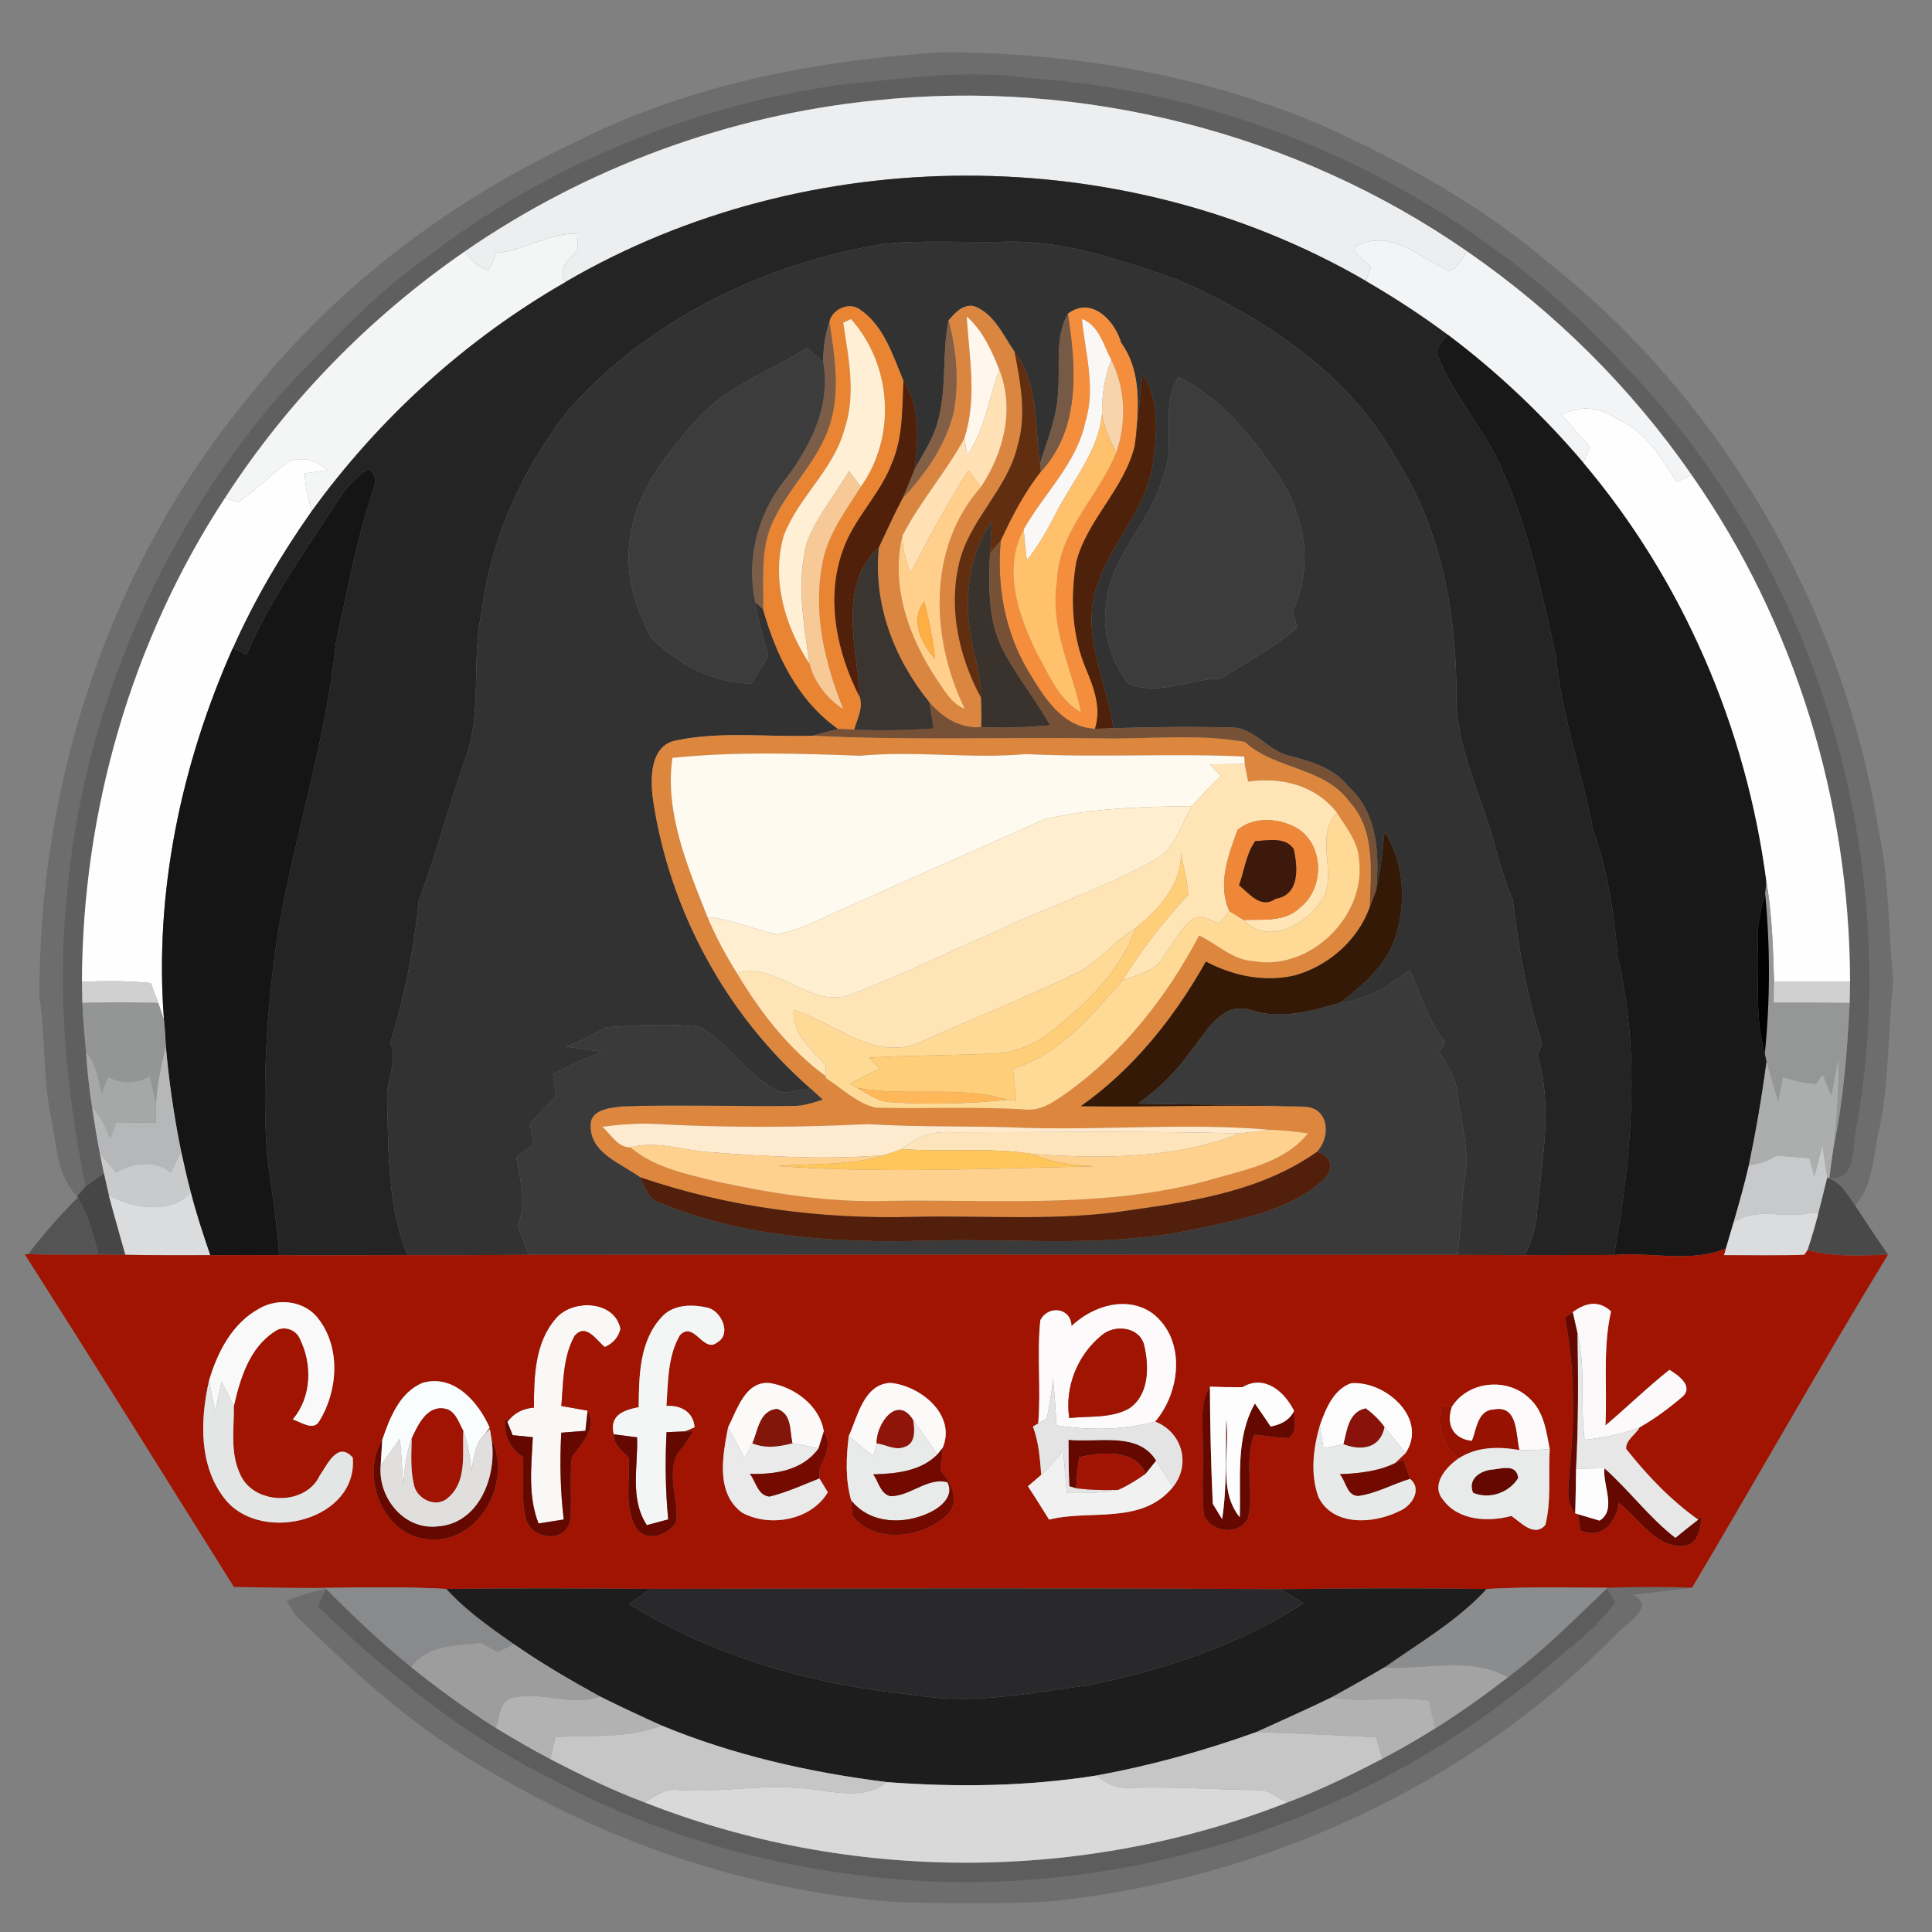 <?xml version="1.0" encoding="UTF-8" ?>
<!DOCTYPE svg PUBLIC "-//W3C//DTD SVG 1.1//EN" "http://www.w3.org/Graphics/SVG/1.1/DTD/svg11.dtd">
<svg width="256pt" height="256pt" viewBox="0 0 256 256" version="1.1" xmlns="http://www.w3.org/2000/svg">
<rect x="0" y="0" width="256" height="256" fill="#808080" stroke="none"/>
<g id="#00000026">
<path fill="#000000" opacity="0.15" d=" M 76.58 18.66 C 91.59 11.13 108.41 7.94 125.05 6.91 C 142.20 7.00 159.53 9.91 175.36 16.69 C 185.99 21.51 196.31 27.24 205.22 34.83 C 228.48 53.27 244.22 80.79 248.93 110.06 C 250.38 116.64 250.18 123.39 250.88 130.05 C 250.10 136.68 250.39 143.41 248.93 149.96 C 248.18 153.29 248.22 157.05 245.81 159.73 C 244.84 158.41 244.03 156.78 242.39 156.16 C 246.27 156.32 245.33 151.58 246.06 149.02 C 252.30 113.00 240.46 74.33 214.95 48.11 C 194.83 26.14 166.14 12.34 136.41 10.35 C 128.02 9.15 119.62 10.38 111.28 11.24 C 91.39 14.06 72.17 21.97 56.29 34.31 C 49.32 39.20 43.61 45.58 37.68 51.63 C 21.34 70.30 10.93 94.25 8.82 119.00 C 7.56 131.78 8.79 144.67 11.34 157.22 C 11.06 157.54 10.50 158.18 10.22 158.50 C 7.48 155.75 7.51 151.60 6.75 148.03 C 5.69 142.76 6.01 137.34 5.23 132.03 C 5.11 103.53 14.59 74.80 32.85 52.74 C 44.39 38.08 59.70 26.52 76.58 18.66 Z" />
</g>
<g id="#00000042">
<path fill="#000000" opacity="0.26" d=" M 111.28 11.24 C 119.62 10.38 128.02 9.15 136.41 10.35 C 166.14 12.34 194.83 26.14 214.95 48.11 C 240.46 74.33 252.30 113.00 246.06 149.02 C 245.33 151.58 246.27 156.32 242.39 156.16 C 242.55 154.80 242.73 153.45 242.94 152.11 C 244.27 145.79 244.76 139.33 245.09 132.89 C 245.10 132.19 245.13 130.79 245.14 130.09 C 245.10 106.27 237.84 82.48 224.15 62.94 C 216.14 51.37 205.99 41.31 194.41 33.31 C 171.73 17.57 143.34 10.38 115.91 13.31 C 96.49 15.27 77.62 22.23 61.57 33.33 C 49.00 42.01 38.12 53.14 29.82 65.97 C 17.41 84.90 10.93 107.48 10.86 130.08 C 10.87 130.78 10.90 132.19 10.91 132.89 C 11.01 135.07 11.21 137.25 11.40 139.43 C 11.57 141.84 11.81 144.25 12.19 146.64 C 12.50 148.69 12.83 150.74 13.22 152.78 C 13.36 153.46 13.63 154.82 13.77 155.51 C 12.95 156.06 12.14 156.63 11.34 157.22 C 8.79 144.67 7.56 131.78 8.82 119.00 C 10.93 94.25 21.34 70.30 37.68 51.63 C 43.61 45.58 49.32 39.20 56.29 34.31 C 72.17 21.97 91.39 14.06 111.28 11.24 Z" />
</g>
<g id="#edeeefff">
<path fill="#edeeef" opacity="1.00" d=" M 61.57 33.33 C 77.62 22.23 96.49 15.27 115.91 13.31 C 143.34 10.38 171.73 17.57 194.41 33.31 C 193.66 34.21 193.20 35.51 192.03 35.94 C 188.32 34.19 184.72 30.60 180.27 32.32 C 178.12 32.86 180.97 34.64 181.67 35.36 C 181.50 35.82 181.15 36.75 180.98 37.22 C 148.87 18.56 107.00 18.65 74.93 37.36 C 73.77 35.56 75.44 34.37 76.51 33.16 C 76.54 32.43 76.57 31.69 76.60 30.96 C 72.77 30.82 69.52 33.16 65.78 33.51 C 65.46 34.27 65.14 35.03 64.78 35.76 C 63.33 35.56 62.44 34.39 61.57 33.33 Z" />
</g>
<g id="#242424ff">
<path fill="#242424" opacity="1.00" d=" M 74.93 37.36 C 107.00 18.65 148.87 18.56 180.98 37.22 C 184.71 39.38 188.34 41.74 191.80 44.32 C 191.27 45.28 189.85 46.14 190.60 47.38 C 192.62 52.39 196.34 56.48 198.65 61.36 C 202.42 69.48 204.27 78.30 206.16 87.00 C 206.92 94.87 209.66 102.30 211.08 110.03 C 213.08 115.44 213.87 121.15 214.37 126.86 C 217.41 139.80 216.19 153.33 213.87 166.29 C 209.94 166.30 206.01 166.31 202.08 166.31 C 202.93 164.42 203.61 162.42 203.69 160.33 C 204.34 153.56 205.76 146.49 203.73 139.83 C 203.94 139.31 204.15 138.79 204.37 138.27 C 202.29 132.10 201.23 125.66 200.45 119.22 C 199.42 116.85 198.68 114.38 198.04 111.89 C 196.33 105.61 193.21 99.60 192.97 92.99 C 193.12 81.94 191.13 70.42 185.10 60.98 C 178.90 49.64 167.61 42.09 156.01 37.06 C 148.61 34.49 140.99 31.78 133.04 32.04 C 127.75 32.18 122.44 31.78 117.17 32.31 C 101.36 34.88 86.07 42.25 75.33 54.31 C 69.30 62.02 65.07 71.21 63.84 80.98 C 62.39 87.48 63.98 94.34 61.61 100.69 C 59.42 106.83 57.85 113.18 55.50 119.27 C 54.87 125.68 53.59 132.07 51.72 138.20 C 52.80 140.67 51.10 143.21 51.30 145.77 C 51.47 152.64 51.38 159.84 53.98 166.31 C 48.31 166.31 42.65 166.36 36.99 166.31 C 36.71 161.85 35.94 157.44 35.38 153.02 C 34.70 142.99 35.41 132.91 36.92 122.99 C 39.15 110.34 43.20 98.04 44.50 85.23 C 46.01 78.31 47.28 71.32 49.55 64.60 C 49.93 63.63 49.71 62.81 48.88 62.14 C 47.06 63.16 45.73 64.81 44.63 66.54 C 40.40 73.12 35.76 79.50 32.66 86.73 C 32.21 86.52 31.30 86.09 30.85 85.88 C 33.70 79.47 37.28 73.41 41.32 67.68 C 50.25 55.38 61.74 44.93 74.93 37.36 Z" />
</g>
<g id="#f4f5f5ff">
<path fill="#f4f5f5" opacity="1.00" d=" M 65.78 33.51 C 69.52 33.16 72.77 30.82 76.60 30.96 C 76.57 31.69 76.54 32.43 76.51 33.16 C 75.44 34.37 73.77 35.56 74.93 37.36 C 61.74 44.93 50.25 55.38 41.32 67.68 C 40.80 66.08 40.47 64.42 40.36 62.74 C 41.38 62.60 42.39 62.45 43.40 62.30 C 42.00 60.96 40.05 60.43 38.16 61.20 C 35.92 62.95 33.88 64.94 31.55 66.56 C 31.11 66.41 30.25 66.12 29.82 65.97 C 38.12 53.14 49.00 42.01 61.57 33.33 C 62.44 34.39 63.33 35.56 64.78 35.76 C 65.14 35.03 65.46 34.27 65.78 33.51 Z" />
</g>
<g id="#323232ff">
<path fill="#323232" opacity="1.00" d=" M 75.33 54.31 C 86.07 42.25 101.36 34.88 117.17 32.31 C 122.44 31.78 127.75 32.18 133.04 32.04 C 140.99 31.78 148.61 34.49 156.01 37.06 C 167.61 42.09 178.90 49.64 185.10 60.98 C 191.13 70.42 193.12 81.94 192.97 92.99 C 193.21 99.60 196.33 105.61 198.04 111.89 C 198.68 114.38 199.42 116.85 200.45 119.22 C 201.23 125.66 202.29 132.10 204.37 138.27 C 204.15 138.79 203.94 139.31 203.73 139.83 C 205.76 146.49 204.34 153.56 203.69 160.33 C 203.61 162.42 202.93 164.42 202.08 166.31 C 199.10 166.30 196.13 166.28 193.16 166.28 C 193.56 162.91 193.58 159.50 194.11 156.15 C 194.76 152.34 193.58 148.56 193.09 144.81 C 192.92 142.80 191.80 141.12 190.70 139.50 C 190.97 139.03 191.24 138.55 191.51 138.08 C 189.23 135.28 188.26 131.75 186.76 128.53 C 184.06 130.65 181.08 132.53 177.57 132.89 C 180.36 130.67 183.32 128.32 184.63 124.88 C 186.43 120.15 186.18 114.55 183.46 110.21 C 183.18 112.82 182.95 115.45 182.34 118.02 C 182.81 113.21 182.53 107.70 178.69 104.24 C 176.80 101.81 173.84 100.93 171.00 100.18 C 167.99 99.62 166.21 96.27 163.01 96.40 C 157.85 96.26 152.68 96.33 147.52 96.49 C 146.73 90.66 143.62 84.99 144.97 78.99 C 146.39 72.79 151.58 68.19 152.69 61.85 C 153.30 57.81 153.76 53.19 151.39 49.61 C 150.97 52.74 150.83 55.89 150.37 59.02 C 150.83 54.49 151.41 49.48 148.63 45.53 C 148.60 45.50 148.56 45.42 148.54 45.38 C 147.68 42.41 144.56 39.22 141.50 41.58 C 139.72 44.79 140.51 48.52 140.20 52.01 C 140.05 55.28 138.78 58.32 137.81 61.41 C 137.08 56.41 137.67 50.87 134.43 46.61 C 132.90 44.41 131.74 41.55 129.04 40.56 C 127.55 40.29 126.53 41.48 125.68 42.47 C 124.78 46.98 125.52 51.70 124.19 56.14 C 123.57 58.31 122.28 60.18 121.21 62.14 C 121.67 58.20 121.99 53.95 119.71 50.46 C 118.29 47.08 117.13 43.19 113.95 41.01 C 112.49 39.95 110.26 40.98 109.90 42.67 C 109.29 44.40 109.07 46.23 109.09 48.06 C 108.38 47.40 107.68 46.74 106.98 46.08 C 102.12 49.17 96.40 51.10 92.45 55.47 C 88.34 60.09 84.13 65.26 83.45 71.65 C 82.81 76.12 84.18 80.71 86.36 84.58 C 89.84 88.03 94.57 90.50 99.55 90.59 C 100.31 89.37 101.07 88.16 101.83 86.94 C 101.12 84.58 100.44 82.19 100.06 79.75 L 101.11 80.72 C 102.80 86.78 105.76 92.89 111.06 96.59 C 109.92 96.87 108.79 97.17 107.66 97.49 C 101.75 97.69 95.72 96.89 89.88 98.06 C 86.09 98.54 86.14 103.13 86.54 106.02 C 88.72 120.65 96.24 134.49 107.39 144.22 C 105.84 144.37 104.14 145.17 102.65 144.37 C 98.89 142.23 96.54 138.31 92.83 136.12 C 88.68 135.52 84.46 135.88 80.29 136.12 C 78.61 137.13 76.84 137.99 75.00 138.69 C 76.60 138.89 78.20 139.14 79.79 139.39 C 77.56 140.24 75.36 141.20 73.27 142.35 C 73.41 143.29 73.56 144.23 73.70 145.17 C 72.54 146.40 71.37 147.63 70.21 148.86 C 70.39 149.79 70.57 150.72 70.75 151.66 C 69.97 152.22 69.20 152.78 68.43 153.34 C 68.92 156.33 69.84 159.47 68.58 162.40 C 69.07 163.70 69.59 164.98 70.10 166.27 C 64.73 166.30 59.35 166.33 53.98 166.31 C 51.38 159.84 51.47 152.64 51.30 145.77 C 51.10 143.21 52.80 140.67 51.72 138.20 C 53.59 132.07 54.87 125.68 55.50 119.27 C 57.85 113.18 59.42 106.83 61.61 100.69 C 63.98 94.34 62.39 87.48 63.84 80.98 C 65.07 71.21 69.30 62.02 75.33 54.31 M 156.15 49.95 C 153.62 53.89 155.95 58.92 154.10 63.14 C 152.56 69.19 147.17 73.56 146.59 79.91 C 145.97 83.64 147.22 87.54 149.42 90.54 C 153.37 92.32 157.70 89.91 161.81 89.92 C 165.22 87.72 168.84 85.83 171.91 83.12 C 171.74 82.59 171.40 81.52 171.24 80.99 C 174.08 75.32 172.94 68.55 169.61 63.35 C 166.10 58.04 161.99 52.84 156.15 49.95 Z" />
</g>
<g id="#f3f4f5ff">
<path fill="#f3f4f5" opacity="1.00" d=" M 180.27 32.32 C 184.72 30.60 188.32 34.19 192.03 35.94 C 193.20 35.51 193.66 34.21 194.41 33.31 C 205.99 41.31 216.14 51.37 224.15 62.94 C 223.66 63.16 222.69 63.62 222.20 63.84 C 220.06 60.70 218.10 57.09 214.38 55.59 C 212.11 53.95 209.40 53.63 206.91 54.97 C 208.14 56.39 209.40 57.80 210.67 59.20 C 210.45 59.73 210.02 60.79 209.80 61.31 C 204.45 55.01 198.41 49.29 191.80 44.32 C 188.34 41.74 184.71 39.38 180.98 37.22 C 181.15 36.75 181.50 35.82 181.67 35.36 C 180.97 34.64 178.12 32.86 180.27 32.32 Z" />
</g>
<g id="#e98432ff">
<path fill="#e98432" opacity="1.00" d=" M 109.90 42.67 C 110.26 40.98 112.49 39.95 113.95 41.01 C 117.13 43.19 118.29 47.08 119.71 50.46 C 119.54 54.10 119.67 57.89 118.21 61.31 C 116.66 65.50 113.19 68.63 111.71 72.85 C 109.35 79.28 110.89 86.52 113.96 92.44 C 114.36 93.93 113.60 95.28 113.19 96.67 C 112.66 96.65 111.59 96.61 111.06 96.59 C 105.76 92.89 102.80 86.78 101.11 80.72 C 101.18 77.16 100.78 73.45 102.01 70.04 C 103.97 64.98 108.46 61.30 110.02 56.04 C 111.32 51.68 110.58 47.07 109.90 42.67 M 111.73 42.75 C 112.44 47.45 113.47 52.35 111.86 57.00 C 110.39 62.31 105.78 65.90 103.85 70.97 C 102.18 76.80 104.01 83.03 107.27 87.96 C 107.89 90.40 109.61 92.63 111.74 93.97 C 109.37 88.01 107.73 81.49 108.91 75.06 C 109.47 71.07 111.99 67.82 114.06 64.50 C 118.82 57.82 118.18 48.37 112.76 42.27 C 112.51 42.39 111.99 42.63 111.73 42.75 Z" />
</g>
<g id="#db8640ff">
<path fill="#db8640" opacity="1.00" d=" M 125.68 42.47 C 126.53 41.48 127.55 40.29 129.04 40.56 C 131.74 41.55 132.90 44.41 134.43 46.61 C 135.23 50.70 136.05 54.99 134.83 59.08 C 133.47 64.95 128.25 69.03 127.02 74.94 C 125.69 80.88 127.14 87.18 129.99 92.45 C 130.05 93.75 130.06 95.04 130.02 96.34 C 127.21 96.59 124.89 95.08 123.13 93.04 C 118.46 87.29 115.67 80.01 116.45 72.53 C 117.48 70.35 118.47 68.15 119.60 66.02 C 122.66 62.75 125.34 58.95 126.39 54.53 C 127.08 50.53 126.75 46.38 125.68 42.47 M 128.09 41.93 C 128.43 47.32 129.49 52.78 127.79 58.07 C 125.36 62.57 121.91 66.43 119.58 70.98 C 117.97 77.63 120.42 84.39 124.05 89.92 C 125.11 91.41 126.02 93.24 127.84 93.93 C 123.33 84.67 122.80 72.63 129.98 64.53 C 132.99 59.99 134.48 54.23 132.41 48.99 C 131.39 46.41 130.21 43.80 128.09 41.93 Z" />
</g>
<g id="#f48e3cff">
<path fill="#f48e3c" opacity="1.00" d=" M 141.50 41.58 C 144.56 39.22 147.68 42.41 148.54 45.38 C 148.56 45.42 148.60 45.50 148.63 45.53 C 151.41 49.48 150.83 54.49 150.37 59.02 C 149.01 64.75 144.12 68.78 142.62 74.43 C 141.80 79.21 142.03 84.30 143.97 88.80 C 145.00 91.26 145.94 93.89 145.09 96.57 C 140.66 96.35 138.28 92.27 136.23 88.90 C 133.16 83.72 132.05 77.60 132.61 71.64 C 134.08 68.44 135.71 65.29 137.91 62.51 C 143.20 56.86 142.62 48.65 141.50 41.58 M 143.36 42.26 C 143.80 46.75 145.21 51.34 143.84 55.82 C 142.70 61.39 138.35 65.36 135.64 70.15 C 132.81 75.47 134.94 81.56 137.40 86.57 C 138.98 89.40 140.28 92.72 143.25 94.40 C 142.03 88.62 139.04 83.08 140.07 76.97 C 140.26 70.33 145.60 65.78 147.91 59.97 C 149.28 55.94 149.15 51.54 147.26 47.70 C 146.20 45.76 145.66 43.13 143.36 42.26 Z" />
</g>
<g id="#feefd5ff">
<path fill="#feefd5" opacity="1.00" d=" M 111.73 42.75 C 111.99 42.63 112.51 42.39 112.76 42.27 C 118.18 48.37 118.82 57.82 114.06 64.50 C 113.67 63.98 112.90 62.94 112.51 62.42 C 110.63 65.57 108.23 68.45 106.91 71.90 C 105.52 77.18 106.48 82.66 107.27 87.96 C 104.01 83.03 102.18 76.80 103.85 70.97 C 105.78 65.90 110.39 62.31 111.86 57.00 C 113.47 52.35 112.44 47.45 111.73 42.75 Z" />
</g>
<g id="#fff6ecff">
<path fill="#fff6ec" opacity="1.00" d=" M 128.09 41.93 C 130.21 43.80 131.39 46.41 132.41 48.99 C 131.00 52.78 130.52 56.97 128.15 60.34 C 128.06 59.78 127.88 58.64 127.79 58.07 C 129.49 52.78 128.43 47.32 128.09 41.93 Z" />
</g>
<g id="#775a45ff">
<path fill="#775a45" opacity="1.00" d=" M 140.20 52.01 C 140.51 48.52 139.72 44.79 141.50 41.58 C 142.62 48.65 143.20 56.86 137.91 62.51 L 137.81 61.41 C 138.78 58.32 140.05 55.28 140.20 52.01 Z" />
</g>
<g id="#7b5d48ff">
<path fill="#7b5d48" opacity="1.00" d=" M 109.09 48.06 C 109.07 46.23 109.29 44.40 109.90 42.67 C 110.58 47.07 111.32 51.68 110.02 56.04 C 108.46 61.30 103.97 64.98 102.01 70.04 C 100.78 73.45 101.18 77.16 101.11 80.72 L 100.06 79.75 C 98.86 74.19 100.33 68.27 103.83 63.81 C 107.30 59.34 110.10 53.90 109.09 48.06 Z" />
</g>
<g id="#835f45ff">
<path fill="#835f45" opacity="1.00" d=" M 124.19 56.14 C 125.52 51.70 124.78 46.98 125.68 42.47 C 126.75 46.38 127.08 50.53 126.39 54.53 C 125.34 58.95 122.66 62.75 119.60 66.02 C 120.15 64.73 120.68 63.44 121.21 62.14 C 122.28 60.18 123.57 58.31 124.19 56.14 Z" />
</g>
<g id="#faf7f7ff">
<path fill="#faf7f7" opacity="1.00" d=" M 143.36 42.26 C 145.66 43.13 146.20 45.76 147.26 47.70 C 146.33 49.98 146.00 52.43 146.02 54.89 C 145.52 59.83 142.13 63.68 139.94 67.95 C 138.83 70.16 137.60 72.31 136.06 74.26 C 135.89 72.89 135.75 71.52 135.64 70.15 C 138.35 65.36 142.70 61.39 143.84 55.82 C 145.21 51.34 143.80 46.75 143.36 42.26 Z" />
<path fill="#faf7f7" opacity="1.00" d=" M 73.64 174.71 C 75.81 172.10 81.46 172.25 82.22 176.09 C 81.94 177.21 81.25 178.01 80.14 178.49 C 79.04 177.64 77.65 175.23 76.14 177.01 C 74.57 179.83 74.65 183.18 74.38 186.30 C 75.25 186.45 76.99 186.76 77.86 186.92 C 77.79 187.58 77.65 188.92 77.57 189.59 C 76.77 189.65 75.17 189.78 74.37 189.84 C 74.17 193.67 74.24 197.52 74.70 201.34 C 73.59 201.52 72.47 201.69 71.36 201.87 C 69.92 198.20 70.42 194.25 70.60 190.43 C 69.93 190.36 68.60 190.23 67.93 190.17 C 67.75 189.73 67.40 188.86 67.23 188.42 C 68.06 187.27 69.23 186.63 70.75 186.52 C 70.75 182.47 70.84 177.94 73.64 174.71 Z" />
</g>
<g id="#bc773fff">
<path fill="#bc773f" opacity="1.00" d=" M 148.54 45.38 C 148.56 45.42 148.60 45.50 148.63 45.53 C 148.60 45.50 148.56 45.42 148.54 45.38 Z" />
</g>
<g id="#181818ff">
<path fill="#181818" opacity="1.00" d=" M 190.60 47.38 C 189.85 46.14 191.27 45.28 191.80 44.32 C 198.41 49.29 204.45 55.01 209.80 61.31 C 223.05 76.96 231.41 96.52 234.06 116.82 C 234.02 117.25 233.94 118.10 233.90 118.52 C 233.28 120.65 232.78 122.83 232.91 125.07 C 233.11 129.90 232.47 134.83 233.85 139.54 C 233.91 139.82 234.02 140.36 234.08 140.64 C 233.48 145.25 232.68 149.83 231.74 154.39 C 231.15 156.94 230.44 159.46 229.71 161.98 C 229.38 163.13 229.04 164.28 228.69 165.43 C 224.04 167.37 218.78 165.87 213.87 166.29 C 216.19 153.33 217.41 139.80 214.37 126.86 C 213.87 121.15 213.08 115.44 211.08 110.03 C 209.66 102.30 206.92 94.87 206.16 87.00 C 204.27 78.30 202.42 69.48 198.65 61.36 C 196.34 56.48 192.62 52.39 190.60 47.38 Z" />
</g>
<g id="#3c3c3cff">
<path fill="#3c3c3c" opacity="1.00" d=" M 92.45 55.47 C 96.40 51.10 102.12 49.17 106.98 46.08 C 107.68 46.74 108.38 47.40 109.09 48.06 C 110.10 53.90 107.30 59.34 103.83 63.81 C 100.33 68.27 98.86 74.19 100.06 79.75 C 100.44 82.19 101.12 84.58 101.83 86.94 C 101.07 88.16 100.31 89.37 99.55 90.59 C 94.57 90.50 89.84 88.03 86.36 84.58 C 84.18 80.71 82.81 76.12 83.45 71.65 C 84.13 65.26 88.34 60.09 92.45 55.47 Z" />
<path fill="#3c3c3c" opacity="1.00" d=" M 156.15 49.95 C 161.99 52.84 166.10 58.04 169.61 63.35 C 172.94 68.55 174.08 75.32 171.24 80.99 C 171.40 81.52 171.74 82.59 171.91 83.12 C 168.84 85.83 165.22 87.72 161.81 89.92 C 157.70 89.91 153.37 92.32 149.42 90.54 C 147.22 87.54 145.97 83.64 146.59 79.91 C 147.17 73.56 152.56 69.19 154.10 63.14 C 155.95 58.92 153.62 53.89 156.15 49.95 Z" />
</g>
<g id="#612e10ff">
<path fill="#612e10" opacity="1.00" d=" M 134.43 46.61 C 137.67 50.87 137.08 56.41 137.81 61.41 L 137.91 62.51 C 135.71 65.29 134.08 68.44 132.61 71.64 C 132.25 72.06 131.54 72.89 131.18 73.31 C 131.26 71.88 131.37 70.45 131.46 69.03 C 128.04 73.98 127.62 80.32 128.97 86.05 C 129.49 88.15 129.94 90.28 129.99 92.45 C 127.14 87.18 125.69 80.88 127.02 74.94 C 128.25 69.03 133.47 64.95 134.83 59.08 C 136.05 54.99 135.23 50.70 134.43 46.61 Z" />
</g>
<g id="#f7d4abff">
<path fill="#f7d4ab" opacity="1.00" d=" M 147.26 47.70 C 149.15 51.54 149.28 55.94 147.91 59.97 C 147.03 58.38 146.36 56.67 146.02 54.89 C 146.00 52.43 146.33 49.98 147.26 47.70 Z" />
</g>
<g id="#ffe1b5ff">
<path fill="#ffe1b5" opacity="1.00" d=" M 132.41 48.99 C 134.48 54.23 132.99 59.99 129.98 64.53 C 129.42 63.79 128.87 63.05 128.32 62.31 C 125.52 66.68 123.10 71.26 120.68 75.84 C 119.95 74.32 119.57 72.67 119.58 70.98 C 121.91 66.43 125.36 62.57 127.79 58.07 C 127.88 58.64 128.06 59.78 128.15 60.34 C 130.52 56.97 131.00 52.78 132.41 48.99 Z" />
</g>
<g id="#4d210aff">
<path fill="#4d210a" opacity="1.00" d=" M 151.39 49.61 C 153.76 53.19 153.30 57.81 152.69 61.85 C 151.58 68.19 146.39 72.79 144.97 78.99 C 143.62 84.99 146.73 90.66 147.52 96.49 C 146.71 96.53 145.90 96.56 145.09 96.57 C 145.94 93.89 145.00 91.26 143.97 88.80 C 142.03 84.30 141.80 79.21 142.62 74.43 C 144.12 68.78 149.01 64.75 150.37 59.02 C 150.83 55.89 150.97 52.74 151.39 49.61 Z" />
</g>
<g id="#50200aff">
<path fill="#50200a" opacity="1.00" d=" M 119.71 50.46 C 121.99 53.95 121.67 58.20 121.21 62.14 C 120.68 63.44 120.15 64.73 119.60 66.02 C 118.47 68.15 117.48 70.35 116.45 72.53 C 110.91 77.61 113.57 85.90 113.96 92.44 C 110.89 86.52 109.35 79.28 111.71 72.85 C 113.19 68.63 116.66 65.50 118.21 61.31 C 119.67 57.89 119.54 54.10 119.71 50.46 Z" />
</g>
<g id="#fefefeff">
<path fill="#fefefe" opacity="1.00" d=" M 206.91 54.97 C 209.40 53.63 212.11 53.95 214.38 55.59 C 218.10 57.09 220.06 60.70 222.20 63.84 C 222.69 63.62 223.66 63.16 224.15 62.94 C 237.84 82.48 245.10 106.27 245.14 130.09 C 241.78 130.13 238.43 130.08 235.07 130.11 C 234.95 125.67 234.81 121.21 234.06 116.82 C 231.41 96.52 223.05 76.96 209.80 61.31 C 210.02 60.79 210.45 59.73 210.67 59.20 C 209.40 57.80 208.14 56.39 206.91 54.97 Z" />
</g>
<g id="#ffc16bff">
<path fill="#ffc16b" opacity="1.00" d=" M 146.02 54.89 C 146.36 56.67 147.03 58.38 147.91 59.97 C 145.60 65.78 140.26 70.33 140.07 76.97 C 139.04 83.08 142.03 88.62 143.25 94.40 C 140.28 92.72 138.98 89.40 137.40 86.57 C 134.94 81.56 132.81 75.47 135.64 70.15 C 135.75 71.52 135.89 72.89 136.06 74.26 C 137.60 72.31 138.83 70.16 139.94 67.95 C 142.13 63.68 145.52 59.83 146.02 54.89 Z" />
</g>
<g id="#fefeffff">
<path fill="#fefeff" opacity="1.00" d=" M 31.55 66.56 C 33.88 64.94 35.92 62.95 38.16 61.20 C 40.05 60.43 42.00 60.96 43.40 62.30 C 42.39 62.45 41.38 62.60 40.36 62.74 C 40.47 64.42 40.80 66.08 41.32 67.68 C 37.28 73.41 33.70 79.47 30.85 85.88 C 24.01 101.26 20.41 118.30 21.73 135.14 C 21.54 134.58 21.16 133.46 20.97 132.90 C 20.64 132.02 20.31 131.14 19.97 130.26 C 16.94 129.95 13.89 129.98 10.86 130.08 C 10.93 107.48 17.41 84.90 29.82 65.97 C 30.25 66.12 31.11 66.41 31.55 66.56 Z" />
</g>
<g id="#151515ff">
<path fill="#151515" opacity="1.00" d=" M 44.63 66.54 C 45.73 64.81 47.06 63.16 48.88 62.14 C 49.71 62.81 49.93 63.63 49.55 64.60 C 47.28 71.32 46.01 78.31 44.50 85.23 C 43.20 98.04 39.15 110.34 36.92 122.99 C 35.41 132.91 34.70 142.99 35.38 153.02 C 35.94 157.44 36.71 161.85 36.99 166.31 C 33.95 166.30 30.90 166.31 27.85 166.32 C 26.92 163.58 26.00 160.83 25.29 158.03 C 24.81 156.22 24.39 154.39 24.00 152.57 C 23.06 147.95 22.38 143.27 21.97 138.57 C 21.92 137.42 21.84 136.28 21.73 135.14 C 20.41 118.30 24.01 101.26 30.85 85.88 C 31.30 86.09 32.21 86.52 32.66 86.73 C 35.76 79.50 40.40 73.12 44.63 66.54 Z" />
</g>
<g id="#f6c997ff">
<path fill="#f6c997" opacity="1.00" d=" M 106.91 71.90 C 108.23 68.45 110.63 65.57 112.51 62.42 C 112.90 62.94 113.67 63.98 114.06 64.50 C 111.99 67.82 109.47 71.07 108.91 75.06 C 107.73 81.49 109.37 88.01 111.74 93.97 C 109.61 92.63 107.89 90.40 107.27 87.96 C 106.48 82.66 105.52 77.18 106.91 71.90 Z" />
</g>
<g id="#ffcf8bff">
<path fill="#ffcf8b" opacity="1.00" d=" M 128.32 62.31 C 128.87 63.05 129.42 63.79 129.98 64.53 C 122.80 72.63 123.33 84.67 127.84 93.93 C 126.02 93.24 125.11 91.41 124.05 89.92 C 120.42 84.39 117.97 77.63 119.58 70.98 C 119.57 72.67 119.95 74.32 120.68 75.84 C 123.10 71.26 125.52 66.68 128.32 62.31 M 123.92 87.33 C 123.63 84.75 123.10 82.21 122.48 79.69 C 120.51 82.07 122.11 85.37 123.92 87.33 Z" />
</g>
<g id="#3a322cff">
<path fill="#3a322c" opacity="1.00" d=" M 131.46 69.03 C 131.37 70.45 131.26 71.88 131.18 73.31 C 131.02 77.66 130.86 82.30 132.97 86.27 C 134.79 89.70 137.25 92.73 139.16 96.11 C 136.12 96.36 133.07 96.50 130.02 96.34 C 130.06 95.04 130.05 93.75 129.99 92.45 C 129.94 90.28 129.49 88.15 128.97 86.05 C 127.62 80.32 128.04 73.98 131.46 69.03 Z" />
</g>
<g id="#775135ff">
<path fill="#775135" opacity="1.00" d=" M 131.18 73.31 C 131.54 72.89 132.25 72.06 132.61 71.64 C 132.05 77.60 133.16 83.72 136.23 88.90 C 138.28 92.27 140.66 96.35 145.09 96.57 C 145.90 96.56 146.71 96.53 147.52 96.49 C 152.68 96.33 157.85 96.26 163.01 96.40 C 166.21 96.27 167.99 99.62 171.00 100.18 C 173.84 100.93 176.80 101.81 178.69 104.24 C 182.53 107.70 182.81 113.21 182.34 118.02 C 182.13 118.57 181.70 119.68 181.49 120.24 C 181.61 115.52 182.31 110.04 178.82 106.26 C 175.46 101.59 169.00 102.04 164.94 98.31 C 158.68 97.20 152.27 97.97 145.95 97.84 C 133.19 97.67 120.41 98.13 107.66 97.49 C 108.79 97.17 109.92 96.87 111.06 96.59 C 111.59 96.61 112.66 96.65 113.19 96.67 C 116.69 96.84 120.19 96.76 123.69 96.52 C 123.52 95.35 123.35 94.19 123.13 93.04 C 124.89 95.08 127.21 96.59 130.02 96.34 C 133.07 96.50 136.12 96.36 139.16 96.11 C 137.25 92.73 134.79 89.70 132.97 86.27 C 130.86 82.30 131.02 77.66 131.18 73.31 Z" />
</g>
<g id="#3b3532ff">
<path fill="#3b3532" opacity="1.00" d=" M 113.96 92.44 C 113.57 85.90 110.91 77.61 116.45 72.53 C 115.67 80.01 118.46 87.29 123.13 93.04 C 123.35 94.19 123.52 95.35 123.69 96.52 C 120.19 96.76 116.69 96.84 113.19 96.67 C 113.60 95.28 114.36 93.93 113.96 92.44 Z" />
</g>
<g id="#ffae44ff">
<path fill="#ffae44" opacity="1.00" d=" M 123.92 87.33 C 122.11 85.37 120.51 82.07 122.48 79.69 C 123.10 82.21 123.63 84.75 123.92 87.33 Z" />
</g>
<g id="#dd863dff">
<path fill="#dd863d" opacity="1.00" d=" M 89.88 98.06 C 95.72 96.89 101.75 97.69 107.66 97.49 C 120.41 98.13 133.19 97.67 145.95 97.84 C 152.27 97.97 158.68 97.20 164.94 98.31 C 169.00 102.04 175.46 101.59 178.82 106.26 C 182.31 110.04 181.61 115.52 181.49 120.24 C 179.88 124.65 176.01 128.02 171.52 129.26 C 167.51 130.18 163.38 129.31 159.79 127.42 C 155.61 134.84 150.21 141.64 143.21 146.58 C 153.17 146.74 163.12 146.30 173.08 146.65 C 176.20 146.95 176.31 150.78 174.50 152.63 C 167.35 157.69 158.48 159.15 149.99 160.32 C 140.42 161.87 130.70 161.02 121.05 161.24 C 108.78 161.57 96.43 159.98 84.79 155.98 C 82.31 154.16 78.18 152.82 78.25 149.14 C 78.22 146.98 80.83 146.80 82.43 146.60 C 89.96 146.34 97.50 146.63 105.04 146.54 C 106.41 146.56 107.71 146.12 109.00 145.70 C 108.60 145.33 107.79 144.59 107.39 144.22 C 96.24 134.49 88.72 120.65 86.54 106.02 C 86.14 103.13 86.09 98.54 89.88 98.06 M 89.10 100.42 C 88.05 107.67 91.12 114.86 93.74 121.51 C 94.82 124.10 96.16 126.57 97.65 128.95 C 100.73 134.13 104.53 139.02 109.42 142.61 L 109.42 142.85 C 111.57 144.23 113.51 146.19 116.05 146.78 C 122.72 146.95 129.40 146.60 136.06 147.03 C 138.19 147.18 139.94 145.77 141.59 144.64 C 148.95 139.30 154.68 131.97 158.89 123.96 C 161.30 125.10 163.32 127.22 166.12 127.37 C 173.60 128.68 181.06 121.39 180.08 113.90 C 179.97 111.52 178.36 109.63 177.16 107.70 C 174.35 104.07 169.79 102.91 165.39 103.57 C 165.28 102.99 165.05 101.82 164.93 101.24 L 164.87 100.24 C 155.24 99.80 145.61 100.40 135.98 99.92 C 128.65 100.58 121.31 99.44 113.98 100.14 C 105.68 99.83 97.37 99.57 89.10 100.42 M 79.81 149.30 C 80.92 150.28 81.90 152.10 83.52 152.03 C 86.76 154.76 91.04 155.59 95.03 156.58 C 102.56 158.20 110.25 159.41 117.97 159.12 C 131.98 158.92 146.23 160.15 159.93 156.46 C 164.60 155.06 170.10 154.21 173.32 150.17 C 171.65 149.97 169.99 149.71 168.31 149.71 C 157.57 148.76 146.77 149.76 136.01 149.45 C 129.02 149.14 122.02 149.40 115.04 148.95 C 105.72 149.40 96.37 149.45 87.05 148.94 C 84.63 148.80 82.21 148.99 79.81 149.30 Z" />
</g>
<g id="#fffaefff">
<path fill="#fffaef" opacity="1.00" d=" M 89.10 100.42 C 97.37 99.57 105.68 99.83 113.98 100.14 C 121.31 99.44 128.65 100.58 135.98 99.92 C 145.61 100.40 155.24 99.80 164.87 100.24 L 164.93 101.24 C 163.40 101.25 161.87 101.26 160.34 101.28 C 160.81 101.79 161.27 102.30 161.74 102.81 C 160.44 104.12 159.14 105.42 157.94 106.82 C 151.42 106.89 144.79 107.07 138.41 108.55 C 129.74 112.45 121.00 116.23 112.34 120.17 C 109.26 121.44 106.30 123.18 103.00 123.80 C 99.87 123.19 96.94 121.80 93.74 121.51 C 91.12 114.86 88.05 107.67 89.10 100.42 Z" />
</g>
<g id="#ffe4b6ff">
<path fill="#ffe4b6" opacity="1.00" d=" M 160.34 101.28 C 161.87 101.26 163.40 101.25 164.93 101.24 C 165.05 101.82 165.28 102.99 165.39 103.57 C 169.79 102.91 174.35 104.07 177.16 107.70 C 174.28 110.69 176.92 115.13 175.53 118.61 C 173.57 122.21 168.28 125.55 164.79 121.90 C 167.30 121.80 170.27 122.21 172.24 120.28 C 175.45 117.80 175.50 112.21 172.10 109.89 C 169.72 108.39 166.21 108.09 163.98 109.97 C 162.75 113.36 161.30 117.20 162.89 120.72 C 162.56 121.13 161.91 121.96 161.59 122.37 C 160.43 122.07 159.17 121.02 158.00 121.82 C 155.90 123.48 154.96 126.15 153.12 128.06 C 151.79 128.96 150.18 129.33 148.71 129.95 C 151.23 125.85 154.19 122.09 157.44 118.56 C 157.37 116.70 156.84 114.90 156.49 113.09 C 156.49 117.35 153.55 120.50 150.44 123.01 C 147.69 124.68 145.68 127.33 142.84 128.85 C 135.98 132.13 128.92 134.96 121.99 138.07 C 115.94 140.78 110.67 135.50 105.17 133.84 C 104.89 137.04 107.58 138.99 109.41 141.19 C 109.41 141.54 109.42 142.26 109.42 142.61 C 104.53 139.02 100.73 134.13 97.65 128.95 C 103.03 127.31 107.37 133.87 112.88 131.74 C 119.23 129.30 125.34 126.30 131.58 123.61 C 138.63 120.21 146.12 117.75 152.98 113.95 C 155.75 112.55 156.44 109.27 157.94 106.82 C 159.14 105.42 160.44 104.12 161.74 102.81 C 161.27 102.30 160.81 101.79 160.34 101.28 Z" />
</g>
<g id="#ffeecfff">
<path fill="#ffeecf" opacity="1.00" d=" M 138.41 108.55 C 144.79 107.07 151.42 106.89 157.94 106.82 C 156.44 109.27 155.75 112.55 152.98 113.95 C 146.12 117.75 138.63 120.21 131.58 123.61 C 125.34 126.30 119.23 129.30 112.88 131.74 C 107.37 133.87 103.03 127.31 97.65 128.95 C 96.16 126.57 94.82 124.10 93.74 121.51 C 96.94 121.80 99.87 123.19 103.00 123.80 C 106.30 123.18 109.26 121.44 112.34 120.17 C 121.00 116.23 129.74 112.45 138.41 108.55 Z" />
</g>
<g id="#ffd996ff">
<path fill="#ffd996" opacity="1.00" d=" M 177.16 107.70 C 178.36 109.63 179.97 111.52 180.08 113.90 C 181.06 121.39 173.60 128.68 166.12 127.37 C 163.32 127.22 161.30 125.10 158.89 123.96 C 154.68 131.97 148.95 139.30 141.59 144.64 C 139.94 145.77 138.19 147.18 136.06 147.03 C 129.40 146.60 122.72 146.95 116.05 146.78 C 113.51 146.19 111.57 144.23 109.42 142.85 L 109.42 142.61 C 109.42 142.26 109.41 141.54 109.41 141.19 C 107.58 138.99 104.89 137.04 105.17 133.84 C 110.67 135.50 115.94 140.78 121.99 138.07 C 128.92 134.96 135.98 132.13 142.84 128.85 C 145.68 127.33 147.69 124.68 150.44 123.01 C 148.52 128.68 144.02 132.86 139.49 136.53 C 137.34 138.27 134.71 139.47 131.91 139.59 C 126.33 139.87 120.74 139.80 115.16 140.15 C 115.63 140.63 116.10 141.11 116.58 141.60 C 115.25 142.26 113.92 142.92 112.60 143.58 L 113.58 144.14 C 114.99 144.92 116.36 146.01 118.05 146.05 C 123.20 146.39 128.39 146.25 133.52 145.73 C 133.80 145.77 134.37 145.83 134.65 145.86 C 134.50 144.43 134.36 143.01 134.22 141.58 C 140.48 139.74 144.54 134.59 148.71 129.95 C 150.18 129.33 151.79 128.96 153.12 128.06 C 154.96 126.15 155.90 123.48 158.00 121.82 C 159.17 121.02 160.43 122.07 161.59 122.37 C 161.91 121.96 162.56 121.13 162.89 120.72 C 163.36 121.01 164.31 121.61 164.79 121.90 C 168.28 125.55 173.57 122.21 175.53 118.61 C 176.92 115.13 174.28 110.69 177.16 107.70 Z" />
</g>
<g id="#ee8738ff">
<path fill="#ee8738" opacity="1.00" d=" M 163.98 109.97 C 166.21 108.09 169.72 108.39 172.10 109.89 C 175.50 112.21 175.45 117.80 172.24 120.28 C 170.27 122.21 167.30 121.80 164.79 121.90 C 164.31 121.61 163.36 121.01 162.89 120.72 C 161.30 117.20 162.75 113.36 163.98 109.97 M 166.33 111.45 C 165.10 113.15 164.89 115.36 164.18 117.30 C 165.56 118.42 167.05 120.47 169.02 119.10 C 172.26 118.58 171.97 114.93 171.42 112.50 C 170.31 110.84 168.01 111.37 166.33 111.45 Z" />
</g>
<g id="#351907ff">
<path fill="#351907" opacity="1.00" d=" M 183.46 110.21 C 186.18 114.55 186.43 120.15 184.63 124.88 C 183.32 128.32 180.36 130.67 177.57 132.89 C 173.77 133.94 169.85 135.14 165.94 133.90 C 161.83 132.45 159.72 137.01 157.57 139.57 C 155.73 142.18 153.39 144.36 150.83 146.23 C 158.25 146.40 165.67 146.31 173.08 146.65 C 163.12 146.30 153.17 146.74 143.21 146.58 C 150.21 141.64 155.61 134.84 159.79 127.42 C 163.38 129.31 167.51 130.18 171.52 129.26 C 176.01 128.02 179.88 124.65 181.49 120.24 C 181.70 119.68 182.13 118.57 182.34 118.02 C 182.95 115.45 183.18 112.82 183.46 110.21 Z" />
</g>
<g id="#3d190bff">
<path fill="#3d190b" opacity="1.00" d=" M 166.33 111.45 C 168.01 111.37 170.31 110.84 171.42 112.50 C 171.97 114.93 172.26 118.58 169.02 119.10 C 167.05 120.47 165.56 118.42 164.18 117.30 C 164.89 115.36 165.10 113.15 166.33 111.45 Z" />
</g>
<g id="#ffce78ff">
<path fill="#ffce78" opacity="1.00" d=" M 156.49 113.09 C 156.84 114.90 157.37 116.70 157.44 118.56 C 154.19 122.09 151.23 125.85 148.71 129.95 C 144.54 134.59 140.48 139.74 134.22 141.58 C 134.36 143.01 134.50 144.43 134.65 145.86 C 134.37 145.83 133.80 145.77 133.52 145.73 C 127.08 143.75 120.18 145.40 113.58 144.14 L 112.60 143.58 C 113.92 142.92 115.25 142.26 116.58 141.60 C 116.10 141.11 115.63 140.63 115.16 140.15 C 120.74 139.80 126.33 139.87 131.91 139.59 C 134.71 139.47 137.34 138.27 139.49 136.53 C 144.02 132.86 148.52 128.68 150.44 123.01 C 153.55 120.50 156.49 117.35 156.49 113.09 Z" />
</g>
<g id="#959797ff">
<path fill="#959797" opacity="1.00" d=" M 234.06 116.82 C 234.81 121.21 234.95 125.67 235.07 130.11 C 235.06 130.79 235.03 132.15 235.02 132.84 C 238.38 132.82 241.73 132.84 245.09 132.89 C 244.76 139.33 244.27 145.79 242.94 152.11 C 243.42 148.10 243.66 144.06 243.64 140.02 C 243.30 141.73 242.98 143.45 242.67 145.18 C 242.28 144.23 241.90 143.29 241.51 142.35 C 241.29 142.66 240.86 143.30 240.64 143.61 C 239.13 143.51 237.65 143.22 236.24 142.72 C 236.03 143.79 235.83 144.88 235.63 145.96 C 235.10 144.19 234.56 142.42 234.08 140.64 C 234.02 140.36 233.91 139.82 233.85 139.54 C 234.56 132.56 234.57 125.51 233.90 118.52 C 233.94 118.10 234.02 117.25 234.06 116.82 Z" />
</g>
<g id="#020201ff">
<path fill="#020201" opacity="1.00" d=" M 232.91 125.07 C 232.78 122.83 233.28 120.65 233.90 118.52 C 234.57 125.51 234.56 132.56 233.85 139.54 C 232.47 134.83 233.11 129.90 232.91 125.07 Z" />
</g>
<g id="#3a3a3aff">
<path fill="#3a3a3a" opacity="1.00" d=" M 177.57 132.89 C 181.08 132.53 184.06 130.65 186.76 128.53 C 188.26 131.75 189.23 135.28 191.51 138.08 C 191.24 138.55 190.97 139.03 190.70 139.50 C 191.80 141.12 192.92 142.80 193.09 144.81 C 193.58 148.56 194.76 152.34 194.11 156.15 C 193.58 159.50 193.56 162.91 193.16 166.28 C 152.14 166.25 111.12 166.24 70.10 166.27 C 69.59 164.98 69.07 163.70 68.58 162.40 C 69.84 159.47 68.92 156.33 68.43 153.34 C 69.20 152.78 69.97 152.22 70.75 151.66 C 70.57 150.72 70.39 149.79 70.21 148.86 C 71.37 147.63 72.54 146.40 73.70 145.17 C 73.56 144.23 73.41 143.29 73.27 142.35 C 75.36 141.20 77.56 140.24 79.79 139.39 C 78.20 139.14 76.60 138.89 75.00 138.69 C 76.84 137.99 78.61 137.13 80.29 136.12 C 84.46 135.88 88.68 135.52 92.83 136.12 C 96.54 138.31 98.89 142.23 102.65 144.37 C 104.14 145.17 105.84 144.37 107.39 144.22 C 107.79 144.59 108.60 145.33 109.00 145.70 C 107.71 146.12 106.41 146.56 105.04 146.54 C 97.50 146.63 89.96 146.34 82.43 146.60 C 80.83 146.80 78.22 146.98 78.25 149.14 C 78.18 152.82 82.31 154.16 84.79 155.98 C 85.44 157.32 85.96 159.02 87.59 159.46 C 98.79 164.00 111.10 164.75 123.06 164.39 C 134.92 164.05 146.96 165.44 158.66 162.79 C 164.46 161.55 170.85 160.46 175.37 156.31 C 176.87 154.96 176.47 153.12 174.50 152.63 C 176.31 150.78 176.20 146.95 173.08 146.65 C 165.67 146.31 158.25 146.40 150.83 146.23 C 153.39 144.36 155.73 142.18 157.57 139.57 C 159.72 137.01 161.83 132.45 165.94 133.90 C 169.85 135.14 173.77 133.94 177.57 132.89 Z" />
</g>
<g id="#cfd0cffe">
<path fill="#cfd0cf" opacity="1.00" d=" M 10.86 130.08 C 13.89 129.98 16.94 129.95 19.97 130.26 C 20.31 131.14 20.64 132.02 20.97 132.90 C 17.62 132.83 14.26 132.83 10.91 132.89 C 10.90 132.19 10.87 130.78 10.86 130.08 Z" />
<path fill="#cfd0cf" opacity="1.00" d=" M 235.07 130.11 C 238.43 130.08 241.78 130.13 245.14 130.09 C 245.13 130.79 245.10 132.19 245.09 132.89 C 241.73 132.84 238.38 132.82 235.02 132.84 C 235.03 132.15 235.06 130.79 235.07 130.11 Z" />
</g>
<g id="#949696ff">
<path fill="#949696" opacity="1.00" d=" M 10.91 132.89 C 14.26 132.83 17.62 132.83 20.97 132.90 C 21.16 133.46 21.54 134.58 21.73 135.14 C 21.84 136.28 21.92 137.42 21.97 138.57 C 21.37 141.14 20.80 143.72 20.67 146.36 C 20.43 145.10 20.13 143.86 19.85 142.62 C 18.09 143.58 16.14 143.67 14.36 142.72 C 14.05 143.43 13.75 144.15 13.46 144.87 C 13.06 142.96 12.73 140.95 11.40 139.43 C 11.21 137.25 11.01 135.07 10.91 132.89 Z" />
</g>
<g id="#b6b7b8ff">
<path fill="#b6b7b8" opacity="1.00" d=" M 20.67 146.36 C 20.80 143.72 21.37 141.14 21.97 138.57 C 22.38 143.27 23.06 147.95 24.00 152.57 C 23.55 153.50 23.10 154.43 22.64 155.37 C 20.48 153.63 17.62 154.10 15.36 155.34 C 14.64 154.49 13.93 153.63 13.22 152.78 C 12.83 150.74 12.50 148.69 12.19 146.64 C 13.34 147.82 14.00 149.32 14.61 150.82 C 14.87 150.11 15.13 149.41 15.39 148.71 C 17.14 148.71 18.90 148.74 20.66 148.80 C 20.66 148.19 20.67 146.97 20.67 146.36 Z" />
</g>
<g id="#a6a8a8ff">
<path fill="#a6a8a8" opacity="1.00" d=" M 11.40 139.43 C 12.73 140.95 13.06 142.96 13.46 144.87 C 13.75 144.15 14.05 143.43 14.36 142.72 C 16.14 143.67 18.09 143.58 19.85 142.62 C 20.13 143.86 20.43 145.10 20.67 146.36 C 20.67 146.97 20.66 148.19 20.66 148.80 C 18.90 148.74 17.14 148.71 15.39 148.71 C 15.13 149.41 14.87 150.11 14.61 150.82 C 14.00 149.32 13.34 147.82 12.19 146.64 C 11.81 144.25 11.57 141.84 11.40 139.43 Z" />
</g>
<g id="#acaeaeff">
<path fill="#acaeae" opacity="1.00" d=" M 243.64 140.02 C 243.66 144.06 243.42 148.10 242.94 152.11 C 242.73 153.45 242.55 154.80 242.39 156.16 L 242.13 156.02 C 241.89 154.61 241.67 153.20 241.49 151.79 C 241.12 153.15 240.76 154.52 240.40 155.89 C 240.24 155.29 239.93 154.08 239.77 153.48 C 238.29 153.35 236.81 153.23 235.34 153.15 C 234.23 153.84 233.04 154.27 231.74 154.39 C 232.68 149.83 233.48 145.25 234.08 140.64 C 234.56 142.42 235.10 144.19 235.63 145.96 C 235.83 144.88 236.03 143.79 236.24 142.72 C 237.65 143.22 239.13 143.51 240.64 143.61 C 240.86 143.30 241.29 142.66 241.51 142.35 C 241.90 143.29 242.28 144.23 242.67 145.18 C 242.98 143.45 243.30 141.73 243.64 140.02 Z" />
</g>
<g id="#ffb859ff">
<path fill="#ffb859" opacity="1.00" d=" M 113.58 144.14 C 120.18 145.40 127.08 143.75 133.52 145.73 C 128.39 146.25 123.20 146.39 118.05 146.05 C 116.36 146.01 114.99 144.92 113.58 144.14 Z" />
</g>
<g id="#feebcfff">
<path fill="#feebcf" opacity="1.00" d=" M 79.81 149.30 C 82.21 148.99 84.63 148.80 87.05 148.94 C 96.37 149.45 105.72 149.40 115.04 148.95 C 122.02 149.40 129.02 149.14 136.01 149.45 C 146.77 149.76 157.57 148.76 168.31 149.71 C 166.97 149.84 165.63 150.00 164.30 150.18 C 151.54 149.84 138.77 150.04 126.00 150.03 C 123.58 149.84 121.34 150.70 119.52 152.26 C 118.73 152.55 117.95 152.82 117.15 153.06 C 109.42 153.70 101.66 153.25 93.95 152.66 C 90.46 152.42 87.01 151.11 83.52 152.03 C 81.90 152.10 80.92 150.28 79.81 149.30 Z" />
</g>
<g id="#fee4baff">
<path fill="#fee4ba" opacity="1.00" d=" M 119.52 152.26 C 121.34 150.70 123.58 149.84 126.00 150.03 C 138.77 150.04 151.54 149.84 164.30 150.18 C 155.65 153.57 145.99 153.57 136.84 152.91 C 131.11 151.99 125.28 152.68 119.52 152.26 Z" />
</g>
<g id="#ffd18fff">
<path fill="#ffd18f" opacity="1.00" d=" M 164.30 150.18 C 165.63 150.00 166.97 149.84 168.31 149.71 C 169.99 149.71 171.65 149.97 173.32 150.17 C 170.10 154.21 164.60 155.06 159.93 156.46 C 146.23 160.15 131.98 158.92 117.97 159.12 C 110.25 159.41 102.56 158.20 95.03 156.58 C 91.04 155.59 86.76 154.76 83.52 152.03 C 87.01 151.11 90.46 152.42 93.95 152.66 C 101.66 153.25 109.42 153.70 117.15 153.06 C 112.57 154.52 107.70 154.13 102.97 154.50 C 116.98 155.52 131.00 154.81 145.01 154.55 C 142.22 154.37 139.40 154.10 136.84 152.91 C 145.99 153.57 155.65 153.57 164.30 150.18 Z" />
</g>
<g id="#ffc65cff">
<path fill="#ffc65c" opacity="1.00" d=" M 117.15 153.06 C 117.95 152.82 118.73 152.55 119.52 152.26 C 125.28 152.68 131.11 151.99 136.84 152.91 C 139.40 154.10 142.22 154.37 145.01 154.55 C 131.00 154.81 116.98 155.52 102.97 154.50 C 107.70 154.13 112.57 154.52 117.15 153.06 Z" />
</g>
<g id="#c8c9caff">
<path fill="#c8c9ca" opacity="1.00" d=" M 241.49 151.79 C 241.67 153.20 241.89 154.61 242.13 156.02 C 241.75 157.62 241.35 159.20 240.94 160.79 C 240.62 160.78 239.98 160.76 239.67 160.75 C 236.35 161.52 232.80 159.85 229.71 161.98 C 230.44 159.46 231.15 156.94 231.74 154.39 C 233.04 154.27 234.23 153.84 235.34 153.15 C 236.81 153.23 238.29 153.35 239.77 153.48 C 239.93 154.08 240.24 155.29 240.40 155.89 C 240.76 154.52 241.12 153.15 241.49 151.79 Z" />
</g>
<g id="#c9cacbff">
<path fill="#c9cacb" opacity="1.00" d=" M 13.22 152.78 C 13.93 153.63 14.64 154.49 15.36 155.34 C 17.62 154.10 20.48 153.63 22.64 155.37 C 23.10 154.43 23.55 153.50 24.00 152.57 C 24.39 154.39 24.81 156.22 25.29 158.03 C 22.41 160.99 17.72 160.10 14.42 158.38 C 14.26 157.67 13.93 156.23 13.77 155.51 C 13.63 154.82 13.36 153.46 13.22 152.78 Z" />
</g>
<g id="#511f0cff">
<path fill="#511f0c" opacity="1.00" d=" M 149.99 160.32 C 158.48 159.15 167.35 157.69 174.50 152.63 C 176.47 153.12 176.87 154.96 175.37 156.31 C 170.85 160.46 164.46 161.55 158.66 162.79 C 146.96 165.44 134.92 164.05 123.06 164.39 C 111.10 164.75 98.79 164.00 87.59 159.46 C 85.96 159.02 85.44 157.32 84.79 155.98 C 96.43 159.98 108.78 161.57 121.05 161.24 C 130.70 161.02 140.42 161.87 149.99 160.32 Z" />
</g>
<g id="#464646ff">
<path fill="#464646" opacity="1.00" d=" M 11.34 157.22 C 12.14 156.63 12.95 156.06 13.77 155.51 C 13.93 156.23 14.26 157.67 14.42 158.38 C 15.11 161.02 15.88 163.64 16.61 166.27 C 15.72 166.27 13.93 166.26 13.03 166.25 C 12.39 163.64 11.63 161.04 10.31 158.69 L 10.22 158.50 C 10.50 158.18 11.06 157.54 11.34 157.22 Z" />
</g>
<g id="#494949ff">
<path fill="#494949" opacity="1.00" d=" M 242.13 156.02 L 242.39 156.16 C 244.03 156.78 244.84 158.41 245.81 159.73 C 247.23 161.92 248.68 164.09 250.17 166.24 C 246.60 166.39 242.98 166.58 239.50 165.66 C 240.04 164.05 240.51 162.43 240.94 160.79 C 241.35 159.20 241.75 157.62 242.13 156.02 Z" />
</g>
<g id="#dadcddff">
<path fill="#dadcdd" opacity="1.00" d=" M 14.42 158.38 C 17.72 160.10 22.41 160.99 25.29 158.03 C 26.00 160.83 26.92 163.58 27.85 166.32 C 24.10 166.34 20.36 166.33 16.61 166.27 C 15.88 163.64 15.11 161.02 14.42 158.38 Z" />
</g>
<g id="#545454ff">
<path fill="#545454" opacity="1.00" d=" M 10.31 158.69 C 11.63 161.04 12.39 163.64 13.03 166.25 C 9.93 166.27 6.83 166.28 3.74 166.19 C 5.74 163.53 7.94 161.03 10.31 158.69 Z" />
</g>
<g id="#dbdcddff">
<path fill="#dbdcdd" opacity="1.00" d=" M 229.71 161.98 C 232.80 159.85 236.35 161.52 239.67 160.75 C 239.98 160.76 240.62 160.78 240.94 160.79 C 240.51 162.43 240.04 164.05 239.50 165.66 C 239.40 165.81 239.20 166.12 239.10 166.27 C 235.54 166.40 231.98 166.32 228.42 166.32 L 228.69 165.43 C 229.04 164.28 229.38 163.13 229.71 161.98 Z" />
</g>
<g id="#a21402ff">
<path fill="#a21402" opacity="1.00" d=" M 213.87 166.29 C 218.78 165.87 224.04 167.37 228.69 165.43 L 228.42 166.32 C 231.98 166.32 235.54 166.40 239.10 166.27 C 239.20 166.12 239.40 165.81 239.50 165.66 C 242.98 166.58 246.60 166.39 250.17 166.24 C 241.28 180.82 232.92 195.71 224.20 210.39 C 220.48 210.23 216.75 210.27 213.03 210.39 C 207.68 210.38 202.33 210.24 196.98 210.55 C 187.88 210.43 178.77 210.46 169.67 210.57 C 141.86 210.41 114.04 210.50 86.23 210.53 C 77.20 210.48 68.17 210.44 59.15 210.54 C 53.79 210.24 48.43 210.34 43.07 210.40 C 39.04 210.44 35.02 210.32 30.99 210.28 C 21.78 195.56 12.60 180.82 3.27 166.18 L 3.74 166.19 C 6.83 166.28 9.93 166.27 13.03 166.25 C 13.93 166.26 15.72 166.27 16.61 166.27 C 20.36 166.33 24.10 166.34 27.85 166.32 C 30.90 166.31 33.95 166.30 36.99 166.31 C 42.65 166.36 48.31 166.31 53.98 166.31 C 59.35 166.33 64.73 166.30 70.10 166.27 C 111.12 166.24 152.14 166.25 193.16 166.28 C 196.13 166.28 199.10 166.30 202.08 166.31 C 206.01 166.31 209.94 166.30 213.87 166.29 M 34.38 173.38 C 30.80 175.30 28.82 179.15 27.71 182.90 C 26.49 188.20 26.31 194.49 30.01 198.88 C 34.94 204.58 47.44 201.37 46.74 193.14 C 44.76 190.90 43.39 194.04 42.38 195.50 C 40.45 199.67 33.42 199.44 31.75 195.18 C 30.48 192.37 31.03 189.26 30.99 186.30 C 31.84 182.61 33.05 178.57 36.43 176.41 C 37.49 175.61 39.18 176.12 39.70 177.33 C 41.41 180.71 41.33 185.11 38.79 188.08 C 39.82 188.39 41.53 189.68 42.31 188.31 C 44.76 184.33 45.17 178.69 42.26 174.84 C 40.51 172.39 36.91 171.89 34.38 173.38 M 73.64 174.71 C 70.84 177.94 70.75 182.47 70.75 186.52 C 69.23 186.63 68.06 187.27 67.23 188.42 L 66.97 187.79 C 66.64 189.96 67.48 191.83 69.27 193.05 C 69.42 195.80 69.01 198.63 69.69 201.32 C 70.50 203.91 74.60 204.56 75.53 201.68 C 75.85 198.81 75.41 195.91 75.79 193.05 C 77.08 191.20 79.15 189.34 77.86 186.92 C 76.99 186.76 75.25 186.45 74.38 186.30 C 74.65 183.18 74.57 179.83 76.14 177.01 C 77.65 175.23 79.04 177.64 80.14 178.49 C 81.25 178.01 81.94 177.21 82.22 176.09 C 81.46 172.25 75.81 172.10 73.64 174.71 M 87.61 174.59 C 84.70 177.79 84.67 182.39 84.63 186.46 C 82.58 186.86 80.71 187.54 81.33 190.06 C 81.31 191.43 82.44 192.24 83.30 193.14 C 83.54 196.28 82.59 199.83 84.42 202.65 C 85.95 204.38 88.54 203.37 89.61 201.67 C 89.98 198.35 87.83 194.31 90.58 191.62 C 91.01 190.97 91.44 190.31 91.87 189.66 L 90.74 189.67 L 92.04 189.12 C 91.87 187.07 90.22 186.19 88.31 186.29 C 88.53 183.13 88.45 179.74 90.09 176.92 C 92.00 174.94 93.19 179.44 95.09 177.84 C 96.91 176.77 95.64 173.81 93.86 173.30 C 91.75 172.79 89.14 172.79 87.61 174.59 M 141.98 175.71 C 141.91 173.25 138.89 172.90 137.85 174.94 C 137.37 179.48 137.96 184.07 137.57 188.62 L 136.87 189.02 C 137.64 191.08 137.80 193.26 137.97 195.43 C 137.53 195.81 136.64 196.56 136.20 196.94 C 137.17 198.39 138.08 199.88 139.01 201.36 C 144.37 199.97 151.30 202.13 155.43 197.02 C 157.86 194.00 156.61 189.75 153.07 188.37 C 156.42 184.42 157.18 177.59 152.80 174.09 C 149.40 171.58 144.80 173.02 141.98 175.71 M 208.39 173.87 C 208.13 174.05 207.62 174.42 207.36 174.61 C 208.69 181.33 208.66 188.23 207.95 195.03 C 207.87 196.87 207.37 198.98 208.72 200.51 L 209.09 200.64 C 209.16 201.18 209.32 202.24 209.39 202.77 C 212.22 204.06 214.14 201.75 214.50 199.15 C 217.34 201.25 219.59 205.58 223.70 204.71 C 225.19 204.11 225.25 202.32 225.51 200.98 L 225.02 201.36 C 221.37 198.77 218.24 195.49 215.48 191.99 C 215.37 190.83 216.75 190.08 217.26 189.13 C 219.33 187.96 221.24 186.52 223.04 184.98 C 224.38 183.58 222.26 182.15 221.21 181.51 C 218.27 183.84 215.59 186.47 212.73 188.88 C 212.98 183.84 212.35 178.72 213.47 173.76 C 211.81 172.23 210.08 172.62 208.39 173.87 M 50.65 190.80 C 47.65 195.71 50.82 203.75 57.03 203.98 C 63.58 204.45 67.90 196.26 65.13 190.71 L 64.91 189.36 L 64.24 190.02 L 64.88 189.17 C 63.39 185.78 60.14 182.03 55.99 183.24 C 52.93 184.52 51.64 187.89 50.65 190.80 M 96.48 189.11 C 95.76 192.83 94.78 197.83 98.34 200.44 C 101.99 202.42 107.50 201.46 109.69 197.73 C 109.41 197.27 108.85 196.35 108.57 195.89 C 108.59 195.53 108.62 194.80 108.64 194.44 C 109.49 192.96 110.19 191.27 109.16 189.68 C 108.63 186.25 105.26 183.78 102.00 183.26 C 98.73 182.96 97.67 186.83 96.48 189.11 M 112.46 190.30 C 112.12 193.13 111.99 196.04 112.79 198.81 C 112.83 199.32 112.90 200.34 112.94 200.86 C 116.02 204.70 122.34 203.77 125.61 200.65 C 127.26 198.79 126.04 196.36 124.59 194.85 C 124.78 193.86 124.88 192.86 124.90 191.86 C 126.77 187.47 121.94 183.59 117.97 183.24 C 114.44 183.42 113.66 187.69 112.46 190.30 M 164.64 183.81 C 163.20 183.82 161.76 183.80 160.32 183.74 C 158.95 185.90 159.39 188.53 159.36 190.95 C 159.48 194.20 159.21 197.47 159.51 200.71 C 160.48 203.07 164.01 203.52 165.35 201.25 C 166.25 197.62 164.78 193.62 166.20 190.09 C 167.71 190.26 169.21 190.50 170.73 190.56 C 172.01 189.72 171.43 188.19 171.47 186.95 C 170.22 184.41 167.54 182.07 164.64 183.81 M 174.89 188.87 C 174.00 191.92 173.60 195.32 174.70 198.36 C 176.60 202.27 181.98 201.93 185.33 200.27 C 186.98 199.66 188.57 197.38 186.83 195.95 C 186.62 195.31 186.19 194.04 185.97 193.41 L 184.83 193.89 C 185.18 193.55 185.89 192.87 186.25 192.54 C 189.28 187.91 183.53 182.91 179.01 183.29 C 176.68 184.13 175.65 186.71 174.89 188.87 M 192.34 186.47 L 191.20 186.13 C 190.11 188.86 191.17 191.38 193.19 193.30 C 191.55 194.46 189.57 196.75 191.20 198.71 C 193.23 201.51 197.19 201.70 200.27 200.87 C 201.50 201.70 203.30 203.76 204.77 202.06 C 205.59 198.79 205.14 195.37 205.35 192.04 C 204.90 189.66 204.57 186.99 202.64 185.28 C 199.75 182.46 194.48 182.97 192.34 186.47 Z" />
</g>
<g id="#faf9f9ff">
<path fill="#faf9f9" opacity="1.00" d=" M 34.38 173.38 C 36.91 171.89 40.51 172.39 42.26 174.84 C 45.17 178.69 44.76 184.33 42.31 188.31 C 41.53 189.68 39.82 188.39 38.79 188.08 C 41.33 185.11 41.41 180.71 39.70 177.33 C 39.18 176.12 37.49 175.61 36.43 176.41 C 33.05 178.57 31.84 182.61 30.99 186.30 C 30.47 185.21 29.91 184.16 29.35 183.10 C 29.07 184.43 28.79 185.77 28.51 187.11 C 28.23 185.71 27.95 184.30 27.71 182.90 C 28.82 179.15 30.80 175.30 34.38 173.38 Z" />
</g>
<g id="#f4f6f6ff">
<path fill="#f4f6f6" opacity="1.00" d=" M 87.61 174.59 C 89.14 172.79 91.75 172.79 93.86 173.30 C 95.64 173.81 96.91 176.77 95.09 177.84 C 93.19 179.44 92.00 174.94 90.09 176.92 C 88.45 179.74 88.53 183.13 88.31 186.29 C 90.22 186.19 91.87 187.07 92.04 189.12 L 90.74 189.67 C 90.14 189.69 88.93 189.74 88.32 189.77 C 88.13 193.62 88.17 197.48 88.54 201.33 C 87.83 201.52 86.42 201.90 85.71 202.09 C 83.42 198.63 84.55 194.33 84.42 190.45 C 83.39 190.32 82.36 190.19 81.33 190.06 C 80.71 187.54 82.58 186.86 84.63 186.46 C 84.67 182.39 84.70 177.79 87.61 174.59 Z" />
</g>
<g id="#fcfafbff">
<path fill="#fcfafb" opacity="1.00" d=" M 141.98 175.71 C 144.80 173.02 149.40 171.58 152.80 174.09 C 157.18 177.59 156.42 184.42 153.07 188.37 C 148.79 189.52 144.35 189.53 140.00 188.87 C 139.88 186.82 139.73 184.77 139.55 182.72 C 139.33 184.47 139.07 186.21 138.71 187.94 C 138.43 188.11 137.85 188.45 137.57 188.62 C 137.96 184.07 137.37 179.48 137.85 174.94 C 138.89 172.90 141.91 173.25 141.98 175.71 M 145.96 176.95 C 142.76 179.56 141.06 183.79 141.68 187.90 C 144.31 187.60 147.19 187.97 149.59 186.64 C 152.29 184.85 152.27 181.09 151.61 178.27 C 151.02 175.79 147.68 175.43 145.96 176.95 Z" />
</g>
<g id="#fbf9f9ff">
<path fill="#fbf9f9" opacity="1.00" d=" M 208.39 173.87 C 210.08 172.62 211.81 172.23 213.47 173.76 C 212.35 178.72 212.98 183.84 212.73 188.88 C 215.59 186.47 218.27 183.84 221.21 181.51 C 222.26 182.15 224.38 183.58 223.04 184.98 C 221.24 186.52 219.33 187.96 217.26 189.13 C 214.92 190.05 212.45 190.51 209.97 190.79 C 209.34 186.11 210.16 181.32 209.03 176.70 C 208.87 175.99 208.55 174.58 208.39 173.87 Z" />
</g>
<g id="#640800ff">
<path fill="#640800" opacity="1.00" d=" M 207.36 174.61 C 207.62 174.42 208.13 174.05 208.39 173.87 C 208.55 174.58 208.87 175.99 209.03 176.70 C 209.14 182.68 209.15 188.67 208.84 194.65 C 208.80 196.60 208.79 198.56 208.72 200.51 C 207.37 198.98 207.87 196.87 207.95 195.03 C 208.66 188.23 208.69 181.33 207.36 174.61 Z" />
<path fill="#640800" opacity="1.00" d=" M 159.36 190.95 C 159.39 188.53 158.95 185.90 160.32 183.74 C 160.34 188.91 160.46 194.09 160.70 199.27 L 161.94 201.29 C 162.61 196.90 162.38 192.45 162.48 188.02 C 163.03 192.32 161.32 197.40 164.27 201.04 C 164.46 195.97 163.66 190.59 166.28 185.97 C 166.99 186.98 167.68 187.99 168.37 189.02 C 169.68 188.78 170.85 188.22 171.47 186.95 C 171.43 188.19 172.01 189.72 170.73 190.56 C 169.21 190.50 167.71 190.26 166.20 190.09 C 164.78 193.62 166.25 197.62 165.35 201.25 C 164.01 203.52 160.48 203.07 159.51 200.71 C 159.21 197.47 159.48 194.20 159.36 190.95 Z" />
<path fill="#640800" opacity="1.00" d=" M 77.86 186.92 C 79.15 189.34 77.08 191.20 75.79 193.05 C 75.41 195.91 75.85 198.81 75.53 201.68 C 74.60 204.56 70.50 203.91 69.69 201.32 C 69.01 198.63 69.42 195.80 69.27 193.05 C 67.48 191.83 66.64 189.96 66.97 187.79 L 67.23 188.42 C 67.40 188.86 67.75 189.73 67.93 190.17 C 68.60 190.23 69.93 190.36 70.60 190.43 C 70.42 194.25 69.92 198.20 71.36 201.87 C 72.47 201.69 73.59 201.52 74.70 201.34 C 74.24 197.52 74.17 193.67 74.37 189.84 C 75.17 189.78 76.77 189.65 77.57 189.59 C 77.65 188.92 77.79 187.58 77.86 186.92 Z" />
<path fill="#640800" opacity="1.00" d=" M 88.32 189.77 C 88.93 189.74 90.14 189.69 90.74 189.67 L 91.87 189.66 C 91.44 190.31 91.01 190.97 90.58 191.62 C 87.83 194.31 89.98 198.35 89.61 201.67 C 88.54 203.37 85.95 204.38 84.42 202.65 C 82.59 199.83 83.54 196.28 83.30 193.14 C 82.44 192.24 81.31 191.43 81.33 190.06 C 82.36 190.19 83.39 190.32 84.42 190.45 C 84.55 194.33 83.42 198.63 85.71 202.09 C 86.42 201.90 87.83 201.52 88.54 201.33 C 88.17 197.48 88.13 193.62 88.32 189.77 Z" />
<path fill="#640800" opacity="1.00" d=" M 57.03 203.98 C 50.82 203.75 47.65 195.71 50.65 190.80 C 50.59 191.65 50.49 193.35 50.44 194.20 C 50.07 198.44 53.54 202.79 58.02 202.25 C 63.54 201.86 65.89 195.50 65.13 190.71 C 67.90 196.26 63.58 204.45 57.03 203.98 Z" />
<path fill="#640800" opacity="1.00" d=" M 141.58 190.78 C 145.40 191.20 150.84 189.63 153.20 193.55 C 152.85 193.98 152.15 194.84 151.81 195.27 C 150.37 191.93 145.91 192.42 143.01 193.09 C 142.77 194.45 142.64 195.82 142.61 197.21 L 141.69 196.94 C 141.59 194.89 141.59 192.83 141.58 190.78 Z" />
<path fill="#640800" opacity="1.00" d=" M 197.48 194.75 C 198.82 194.68 200.94 193.82 201.17 195.85 C 199.96 197.81 197.33 198.72 195.19 197.80 C 194.48 196.09 195.95 195.00 197.48 194.75 Z" />
<path fill="#640800" opacity="1.00" d=" M 212.60 194.56 C 215.89 197.47 218.51 201.07 222.00 203.77 C 222.99 202.95 224.00 202.15 225.02 201.36 L 225.51 200.98 C 225.25 202.32 225.19 204.11 223.70 204.71 C 219.59 205.58 217.34 201.25 214.50 199.15 C 214.14 201.75 212.22 204.06 209.39 202.77 C 209.32 202.24 209.16 201.18 209.09 200.64 C 209.81 200.86 211.24 201.28 211.95 201.49 C 214.27 200.06 212.32 196.75 212.60 194.56 Z" />
</g>
<g id="#a01402ff">
<path fill="#a01402" opacity="1.00" d=" M 145.96 176.95 C 147.68 175.43 151.02 175.79 151.61 178.27 C 152.27 181.09 152.29 184.85 149.59 186.64 C 147.19 187.97 144.31 187.60 141.68 187.90 C 141.06 183.79 142.76 179.56 145.96 176.95 Z" />
</g>
<g id="#e7e7e7ff">
<path fill="#e7e7e7" opacity="1.00" d=" M 209.03 176.70 C 210.16 181.32 209.34 186.11 209.97 190.79 C 212.45 190.51 214.92 190.05 217.26 189.13 C 216.75 190.08 215.37 190.83 215.48 191.99 C 218.24 195.49 221.37 198.77 225.02 201.36 C 224.00 202.15 222.99 202.95 222.00 203.77 C 218.51 201.07 215.89 197.47 212.60 194.56 C 211.35 194.55 210.09 194.61 208.84 194.65 C 209.15 188.67 209.14 182.68 209.03 176.70 Z" />
</g>
<g id="#e4e6e6ff">
<path fill="#e4e6e6" opacity="1.00" d=" M 30.01 198.88 C 26.31 194.49 26.49 188.20 27.71 182.90 C 27.95 184.30 28.23 185.71 28.51 187.11 C 28.79 185.77 29.07 184.43 29.35 183.10 C 29.91 184.16 30.47 185.21 30.99 186.30 C 31.03 189.26 30.48 192.37 31.75 195.18 C 33.42 199.44 40.45 199.67 42.38 195.50 C 43.39 194.04 44.76 190.90 46.74 193.14 C 47.44 201.37 34.94 204.58 30.01 198.88 Z" />
</g>
<g id="#fafdfdff">
<path fill="#fafdfd" opacity="1.00" d=" M 50.65 190.80 C 51.64 187.89 52.93 184.52 55.99 183.24 C 60.14 182.03 63.39 185.78 64.88 189.17 L 64.24 190.02 C 62.91 191.31 62.75 193.19 62.48 194.92 C 62.29 193.12 62.04 191.32 61.40 189.62 C 60.78 188.52 60.33 186.82 58.85 186.64 C 56.52 186.27 55.36 188.88 54.55 190.60 C 53.78 192.63 53.58 194.80 53.42 196.95 C 53.33 194.84 53.18 192.75 52.99 190.65 C 52.13 191.83 51.27 193.00 50.44 194.20 C 50.49 193.35 50.59 191.65 50.65 190.80 Z" />
</g>
<g id="#fcf9f9ff">
<path fill="#fcf9f9" opacity="1.00" d=" M 96.48 189.11 C 97.67 186.83 98.73 182.96 102.00 183.26 C 105.26 183.78 108.63 186.25 109.16 189.68 C 108.99 190.24 108.63 191.36 108.46 191.93 C 107.31 191.68 106.16 191.43 105.00 191.25 C 104.63 189.60 104.95 187.39 102.99 186.69 C 100.61 186.88 100.45 189.56 99.69 191.25 C 99.44 191.75 98.92 192.77 98.67 193.28 C 97.94 191.89 97.22 190.49 96.48 189.11 Z" />
<path fill="#fcf9f9" opacity="1.00" d=" M 112.46 190.30 C 113.66 187.69 114.44 183.42 117.97 183.24 C 121.94 183.59 126.77 187.47 124.90 191.86 L 124.21 192.73 C 123.15 191.22 122.11 189.69 121.01 188.19 C 118.90 184.71 116.07 188.70 116.16 191.26 C 116.05 191.70 115.84 192.56 115.73 193.00 C 114.65 192.08 113.56 191.18 112.46 190.30 Z" />
</g>
<g id="#e5e4e4ff">
<path fill="#e5e4e4" opacity="1.00" d=" M 138.71 187.94 C 139.07 186.21 139.33 184.47 139.55 182.72 C 139.73 184.77 139.88 186.82 140.00 188.87 C 144.35 189.53 148.79 189.52 153.07 188.37 C 156.61 189.75 157.86 194.00 155.43 197.02 C 154.68 195.86 153.95 194.70 153.20 193.55 C 150.84 189.63 145.40 191.20 141.58 190.78 C 141.59 192.83 141.59 194.89 141.69 196.94 L 142.61 197.21 C 144.46 197.43 146.32 197.49 148.18 197.41 C 145.94 197.86 143.64 197.85 141.36 197.82 C 141.19 195.94 141.02 194.06 140.89 192.19 C 139.97 193.31 139.04 194.44 137.97 195.43 C 137.80 193.26 137.64 191.08 136.87 189.02 L 137.57 188.62 C 137.85 188.45 138.43 188.11 138.71 187.94 Z" />
</g>
<g id="#fdfdfdff">
<path fill="#fdfdfd" opacity="1.00" d=" M 164.64 183.81 C 167.54 182.07 170.22 184.41 171.47 186.95 C 170.85 188.22 169.68 188.78 168.37 189.02 C 167.68 187.99 166.99 186.98 166.28 185.97 C 163.66 190.59 164.46 195.97 164.27 201.04 C 161.32 197.40 163.03 192.32 162.48 188.02 C 162.38 192.45 162.61 196.90 161.94 201.29 L 160.70 199.27 C 160.46 194.09 160.34 188.91 160.32 183.74 C 161.76 183.80 163.20 183.82 164.64 183.81 Z" />
<path fill="#fdfdfd" opacity="1.00" d=" M 208.84 194.65 C 210.09 194.61 211.35 194.55 212.60 194.56 C 212.32 196.75 214.27 200.06 211.95 201.49 C 211.24 201.28 209.81 200.86 209.09 200.64 L 208.72 200.51 C 208.79 198.56 208.80 196.60 208.84 194.65 Z" />
</g>
<g id="#fdfcfcff">
<path fill="#fdfcfc" opacity="1.00" d=" M 174.89 188.87 C 175.65 186.71 176.68 184.13 179.01 183.29 C 183.53 182.91 189.28 187.91 186.25 192.54 C 185.31 191.39 184.39 190.23 183.46 189.09 C 182.75 188.13 181.92 187.31 180.96 186.62 C 178.66 187.11 178.51 189.55 178.02 191.37 C 177.14 191.56 176.25 191.74 175.36 191.91 C 175.24 191.15 175.01 189.63 174.89 188.87 Z" />
</g>
<g id="#fcfafaff">
<path fill="#fcfafa" opacity="1.00" d=" M 192.34 186.47 C 194.48 182.97 199.75 182.46 202.64 185.28 C 204.57 186.99 204.90 189.66 205.35 192.04 C 204.00 192.10 202.66 192.17 201.32 192.14 C 200.83 190.12 201.16 186.20 198.00 186.77 C 195.80 186.83 195.66 189.37 195.05 190.93 C 192.55 190.69 191.58 188.79 192.34 186.47 Z" />
</g>
<g id="#a11403ff">
<path fill="#a11403" opacity="1.00" d=" M 54.55 190.60 C 55.36 188.88 56.52 186.27 58.85 186.64 C 60.33 186.82 60.78 188.52 61.40 189.62 C 61.24 192.55 61.93 196.23 59.44 198.40 C 57.96 199.87 55.43 198.79 54.89 196.93 C 54.36 194.86 54.51 192.71 54.55 190.60 Z" />
</g>
<g id="#981202ff">
<path fill="#981202" opacity="1.00" d=" M 191.20 186.13 L 192.34 186.47 C 191.58 188.79 192.55 190.69 195.05 190.93 C 195.66 189.37 195.80 186.83 198.00 186.77 C 201.16 186.20 200.83 190.12 201.32 192.14 C 198.54 191.65 195.61 191.68 193.19 193.30 C 191.17 191.38 190.11 188.86 191.20 186.13 Z" />
</g>
<g id="#83160aff">
<path fill="#83160a" opacity="1.00" d=" M 99.69 191.25 C 100.45 189.56 100.61 186.88 102.99 186.69 C 104.95 187.39 104.63 189.60 105.00 191.25 C 103.24 191.71 101.43 191.99 99.69 191.25 Z" />
</g>
<g id="#8f140aff">
<path fill="#8f140a" opacity="1.00" d=" M 116.16 191.26 C 116.07 188.70 118.90 184.71 121.01 188.19 C 121.21 189.41 121.37 191.26 119.88 191.72 C 118.65 192.26 117.39 191.42 116.16 191.26 Z" />
</g>
<g id="#89130aff">
<path fill="#89130a" opacity="1.00" d=" M 178.02 191.37 C 178.51 189.55 178.66 187.11 180.96 186.62 C 181.92 187.31 182.75 188.13 183.46 189.09 C 182.90 191.95 180.37 192.28 178.02 191.37 Z" />
</g>
<g id="#e9ebebff">
<path fill="#e9ebeb" opacity="1.00" d=" M 121.01 188.19 C 122.11 189.69 123.15 191.22 124.21 192.73 C 121.94 194.98 118.72 195.27 115.70 195.36 C 116.43 196.32 116.63 197.91 117.98 198.25 C 120.65 198.26 122.85 195.73 125.53 196.40 C 126.51 198.21 124.64 199.74 123.21 200.41 C 119.82 202.05 115.29 201.96 112.79 198.81 C 111.99 196.04 112.12 193.13 112.46 190.30 C 113.56 191.18 114.65 192.08 115.73 193.00 C 115.84 192.56 116.05 191.70 116.16 191.26 C 117.39 191.42 118.65 192.26 119.88 191.72 C 121.37 191.26 121.21 189.41 121.01 188.19 Z" />
</g>
<g id="#ebeaeaff">
<path fill="#ebeaea" opacity="1.00" d=" M 98.34 200.44 C 94.78 197.83 95.76 192.83 96.48 189.11 C 97.22 190.49 97.94 191.89 98.67 193.28 C 98.92 192.77 99.44 191.75 99.69 191.25 C 101.43 191.99 103.24 191.71 105.00 191.25 C 106.16 191.43 107.31 191.68 108.46 191.93 C 106.35 194.84 102.71 195.40 99.36 195.29 C 100.16 196.29 100.41 198.19 101.98 198.30 C 104.26 197.74 106.40 196.75 108.57 195.89 C 108.85 196.35 109.41 197.27 109.69 197.73 C 107.50 201.46 101.99 202.42 98.34 200.44 Z" />
</g>
<g id="#e8e9e9ff">
<path fill="#e8e9e9" opacity="1.00" d=" M 174.70 198.36 C 173.60 195.32 174.00 191.92 174.89 188.87 C 175.01 189.63 175.24 191.15 175.36 191.91 C 176.25 191.74 177.14 191.56 178.02 191.37 C 180.37 192.28 182.90 191.95 183.46 189.09 C 184.39 190.23 185.31 191.39 186.25 192.54 C 185.89 192.87 185.18 193.55 184.83 193.89 C 182.55 194.98 180.02 195.24 177.53 195.34 C 178.36 196.24 178.46 198.22 179.99 198.21 C 182.38 197.88 184.53 196.64 186.83 195.95 C 188.57 197.38 186.98 199.66 185.33 200.27 C 181.98 201.93 176.60 202.27 174.70 198.36 Z" />
</g>
<g id="#e1dfdeff">
<path fill="#e1dfde" opacity="1.00" d=" M 61.40 189.62 C 62.04 191.32 62.29 193.12 62.48 194.92 C 62.75 193.19 62.91 191.31 64.24 190.02 L 64.91 189.36 L 65.13 190.71 C 65.89 195.50 63.54 201.86 58.02 202.25 C 53.54 202.79 50.07 198.44 50.44 194.20 C 51.27 193.00 52.13 191.83 52.99 190.65 C 53.18 192.75 53.33 194.84 53.42 196.95 C 53.58 194.80 53.78 192.63 54.55 190.60 C 54.51 192.71 54.36 194.86 54.89 196.93 C 55.43 198.79 57.96 199.87 59.44 198.40 C 61.93 196.23 61.24 192.55 61.40 189.62 Z" />
</g>
<g id="#750b00ff">
<path fill="#750b00" opacity="1.00" d=" M 109.16 189.68 C 110.19 191.27 109.49 192.96 108.64 194.44 C 108.62 194.80 108.59 195.53 108.57 195.89 C 106.40 196.75 104.26 197.74 101.98 198.30 C 100.41 198.19 100.16 196.29 99.36 195.29 C 102.71 195.40 106.35 194.84 108.46 191.93 C 108.63 191.36 108.99 190.24 109.16 189.68 Z" />
</g>
<g id="#720a00ff">
<path fill="#720a00" opacity="1.00" d=" M 124.21 192.73 L 124.90 191.86 C 124.88 192.86 124.78 193.86 124.59 194.85 C 126.04 196.36 127.26 198.79 125.61 200.65 C 122.34 203.77 116.02 204.70 112.94 200.86 C 112.90 200.34 112.83 199.32 112.79 198.81 C 115.29 201.96 119.82 202.05 123.21 200.41 C 124.64 199.74 126.51 198.21 125.53 196.40 C 122.85 195.73 120.65 198.26 117.98 198.25 C 116.63 197.91 116.43 196.32 115.70 195.36 C 118.72 195.27 121.94 194.98 124.21 192.73 Z" />
</g>
<g id="#f1f1f1ff">
<path fill="#f1f1f1" opacity="1.00" d=" M 137.97 195.43 C 139.04 194.44 139.97 193.31 140.89 192.19 C 141.02 194.06 141.19 195.94 141.36 197.82 C 143.64 197.85 145.94 197.86 148.18 197.41 C 149.47 196.83 150.66 196.08 151.81 195.27 C 152.15 194.84 152.85 193.98 153.20 193.55 C 153.95 194.70 154.68 195.86 155.43 197.02 C 151.30 202.13 144.37 199.97 139.01 201.36 C 138.08 199.88 137.17 198.39 136.20 196.94 C 136.64 196.56 137.53 195.81 137.97 195.43 Z" />
</g>
<g id="#e9eaeaff">
<path fill="#e9eaea" opacity="1.00" d=" M 193.19 193.30 C 195.61 191.68 198.54 191.65 201.32 192.14 C 202.66 192.17 204.00 192.10 205.35 192.04 C 205.14 195.37 205.59 198.79 204.77 202.06 C 203.30 203.76 201.50 201.70 200.27 200.87 C 197.19 201.70 193.23 201.51 191.20 198.71 C 189.57 196.75 191.55 194.46 193.19 193.30 M 197.48 194.75 C 195.95 195.00 194.48 196.09 195.19 197.80 C 197.33 198.72 199.96 197.81 201.17 195.85 C 200.94 193.82 198.82 194.68 197.48 194.75 Z" />
</g>
<g id="#a21403ff">
<path fill="#a21403" opacity="1.00" d=" M 143.01 193.09 C 145.91 192.42 150.37 191.93 151.81 195.27 C 150.66 196.08 149.47 196.83 148.18 197.41 C 146.32 197.49 144.46 197.43 142.61 197.21 C 142.64 195.82 142.77 194.45 143.01 193.09 Z" />
</g>
<g id="#730a00ff">
<path fill="#730a00" opacity="1.00" d=" M 177.53 195.34 C 180.02 195.24 182.55 194.98 184.83 193.89 L 185.97 193.41 C 186.19 194.04 186.62 195.31 186.83 195.95 C 184.53 196.64 182.38 197.88 179.99 198.21 C 178.46 198.22 178.36 196.24 177.53 195.34 Z" />
</g>
<g id="#888a8bff">
<path fill="#888a8b" opacity="1.00" d=" M 43.07 210.40 C 48.43 210.34 53.79 210.24 59.15 210.54 C 61.75 213.41 64.94 215.63 68.09 217.85 C 67.56 218.11 66.49 218.65 65.96 218.91 C 65.20 218.50 64.45 218.09 63.70 217.68 C 60.44 218.11 56.61 217.89 54.48 220.91 C 50.51 217.69 46.79 214.18 43.21 210.54 L 43.07 210.40 Z" />
</g>
<g id="#8a8c8dff">
<path fill="#8a8c8d" opacity="1.00" d=" M 196.98 210.55 C 202.33 210.24 207.68 210.38 213.03 210.39 L 212.94 210.46 C 208.68 214.52 204.54 218.73 199.81 222.25 C 194.69 219.42 188.87 221.31 183.42 220.95 C 188.07 217.67 193.10 214.78 196.98 210.55 Z" />
</g>
<g id="#00000027">
<path fill="#000000" opacity="0.15" d=" M 213.03 210.39 C 216.75 210.27 220.48 210.23 224.20 210.39 C 221.55 210.70 218.91 211.05 216.26 211.33 C 219.54 212.66 215.63 215.13 214.31 216.37 C 194.56 236.70 167.18 249.08 139.08 251.95 C 132.39 252.30 125.68 252.23 118.98 252.05 C 99.27 250.62 80.11 244.06 63.30 233.74 C 54.26 228.38 46.51 221.24 39.05 213.92 C 38.77 213.47 38.23 212.56 37.96 212.11 C 39.66 211.42 41.42 210.90 43.21 210.54 C 42.94 211.12 42.39 212.28 42.12 212.86 C 51.41 221.85 61.64 230.10 73.29 235.83 C 88.55 244.01 105.76 248.42 123.01 249.30 C 152.60 250.56 182.48 240.22 204.96 220.95 C 208.09 218.20 211.64 215.77 214.01 212.28 C 213.74 211.82 213.21 210.92 212.94 210.46 L 213.03 210.39 Z" />
</g>
<g id="#00000044">
<path fill="#000000" opacity="0.27" d=" M 43.21 210.54 C 46.79 214.18 50.51 217.69 54.48 220.91 C 58.08 223.78 61.79 226.50 65.68 228.95 C 68.05 230.40 70.45 231.80 72.92 233.09 C 76.99 235.21 81.12 237.22 85.42 238.83 C 112.46 249.48 143.51 249.48 170.56 238.84 C 174.89 237.23 179.04 235.19 183.14 233.06 C 185.54 231.80 187.87 230.45 190.17 229.02 C 193.50 226.94 196.70 224.64 199.81 222.25 C 204.54 218.73 208.68 214.52 212.94 210.46 C 213.21 210.92 213.74 211.82 214.01 212.28 C 211.64 215.77 208.09 218.20 204.96 220.95 C 182.48 240.22 152.60 250.56 123.01 249.30 C 105.76 248.42 88.55 244.01 73.29 235.83 C 61.64 230.10 51.41 221.85 42.12 212.86 C 42.39 212.28 42.94 211.12 43.21 210.54 Z" />
</g>
<g id="#1d1d1eff">
<path fill="#1d1d1e" opacity="1.00" d=" M 59.15 210.54 C 68.17 210.44 77.20 210.48 86.23 210.53 C 85.28 211.19 84.33 211.87 83.38 212.54 C 94.78 219.67 108.09 223.33 121.39 224.61 C 129.00 225.94 136.63 224.28 144.18 223.31 C 154.18 221.28 164.09 218.03 172.71 212.44 C 171.70 211.80 170.69 211.17 169.67 210.57 C 178.77 210.46 187.88 210.43 196.98 210.55 C 193.10 214.78 188.07 217.67 183.42 220.95 C 181.11 222.31 178.77 223.63 176.42 224.92 C 173.13 226.51 169.79 228.00 166.47 229.51 C 159.58 231.98 152.52 233.94 145.32 235.26 C 136.14 236.72 126.79 236.84 117.53 236.14 C 107.31 234.86 97.19 232.58 87.66 228.64 C 84.92 227.41 82.21 226.14 79.52 224.80 C 75.61 222.65 71.75 220.41 68.09 217.85 C 64.94 215.63 61.75 213.41 59.15 210.54 Z" />
</g>
<g id="#29292bff">
<path fill="#29292b" opacity="1.00" d=" M 86.23 210.53 C 114.04 210.50 141.86 210.41 169.67 210.57 C 170.69 211.17 171.70 211.80 172.71 212.44 C 164.09 218.03 154.18 221.28 144.18 223.31 C 136.63 224.28 129.00 225.94 121.39 224.61 C 108.09 223.33 94.78 219.67 83.38 212.54 C 84.33 211.87 85.28 211.19 86.23 210.53 Z" />
</g>
<g id="#9d9d9dff">
<path fill="#9d9d9d" opacity="1.00" d=" M 54.48 220.91 C 56.61 217.89 60.44 218.11 63.70 217.68 C 64.45 218.09 65.20 218.50 65.96 218.91 C 66.49 218.65 67.56 218.11 68.09 217.85 C 71.75 220.41 75.61 222.65 79.52 224.80 C 75.75 226.19 71.82 224.03 68.00 224.97 C 66.11 225.30 66.27 227.56 65.68 228.95 C 61.79 226.50 58.08 223.78 54.48 220.91 Z" />
</g>
<g id="#a3a3a4ff">
<path fill="#a3a3a4" opacity="1.00" d=" M 183.42 220.95 C 188.87 221.31 194.69 219.42 199.81 222.25 C 196.70 224.64 193.50 226.94 190.17 229.02 C 189.89 227.80 189.61 226.58 189.33 225.36 C 185.04 224.59 180.69 225.74 176.42 224.92 C 178.77 223.63 181.11 222.31 183.42 220.95 Z" />
</g>
<g id="#b2b2b3ff">
<path fill="#b2b2b3" opacity="1.00" d=" M 65.68 228.95 C 66.27 227.56 66.11 225.30 68.00 224.97 C 71.82 224.03 75.75 226.19 79.52 224.80 C 82.21 226.14 84.92 227.41 87.66 228.64 C 83.19 230.39 78.30 229.91 73.61 230.16 C 73.38 231.14 73.15 232.11 72.92 233.09 C 70.45 231.80 68.05 230.40 65.68 228.95 Z" />
<path fill="#b2b2b3" opacity="1.00" d=" M 166.47 229.51 C 169.79 228.00 173.13 226.51 176.42 224.92 C 180.69 225.74 185.04 224.59 189.33 225.36 C 189.61 226.58 189.89 227.80 190.17 229.02 C 187.87 230.45 185.54 231.80 183.14 233.06 C 182.88 232.10 182.62 231.15 182.36 230.19 C 177.06 229.92 171.77 229.69 166.47 229.51 Z" />
</g>
<g id="#c6c6c6ff">
<path fill="#c6c6c6" opacity="1.00" d=" M 73.61 230.16 C 78.30 229.91 83.19 230.39 87.66 228.64 C 97.19 232.58 107.31 234.86 117.53 236.14 C 114.09 238.78 109.85 237.13 105.96 236.94 C 100.61 236.46 95.28 237.56 89.94 237.20 C 88.20 236.85 86.81 238.00 85.42 238.83 C 81.12 237.22 76.99 235.21 72.92 233.09 C 73.15 232.11 73.38 231.14 73.61 230.16 Z" />
<path fill="#c6c6c6" opacity="1.00" d=" M 166.47 229.51 C 171.77 229.69 177.06 229.92 182.36 230.19 C 182.62 231.15 182.88 232.10 183.14 233.06 C 179.04 235.19 174.89 237.23 170.56 238.84 C 169.34 238.30 168.26 237.16 166.86 237.20 C 161.24 237.16 155.62 236.71 149.99 236.90 C 148.24 237.06 146.60 236.43 145.32 235.26 C 152.52 233.94 159.58 231.98 166.47 229.51 Z" />
</g>
<g id="#d9d9d9ff">
<path fill="#d9d9d9" opacity="1.00" d=" M 117.53 236.14 C 126.79 236.84 136.14 236.72 145.32 235.26 C 146.60 236.43 148.24 237.06 149.99 236.90 C 155.62 236.71 161.24 237.16 166.86 237.20 C 168.26 237.16 169.34 238.30 170.56 238.84 C 143.51 249.48 112.46 249.48 85.42 238.83 C 86.81 238.00 88.20 236.85 89.94 237.20 C 95.28 237.56 100.61 236.46 105.96 236.94 C 109.85 237.13 114.09 238.78 117.53 236.14 Z" />
</g>
</svg>
